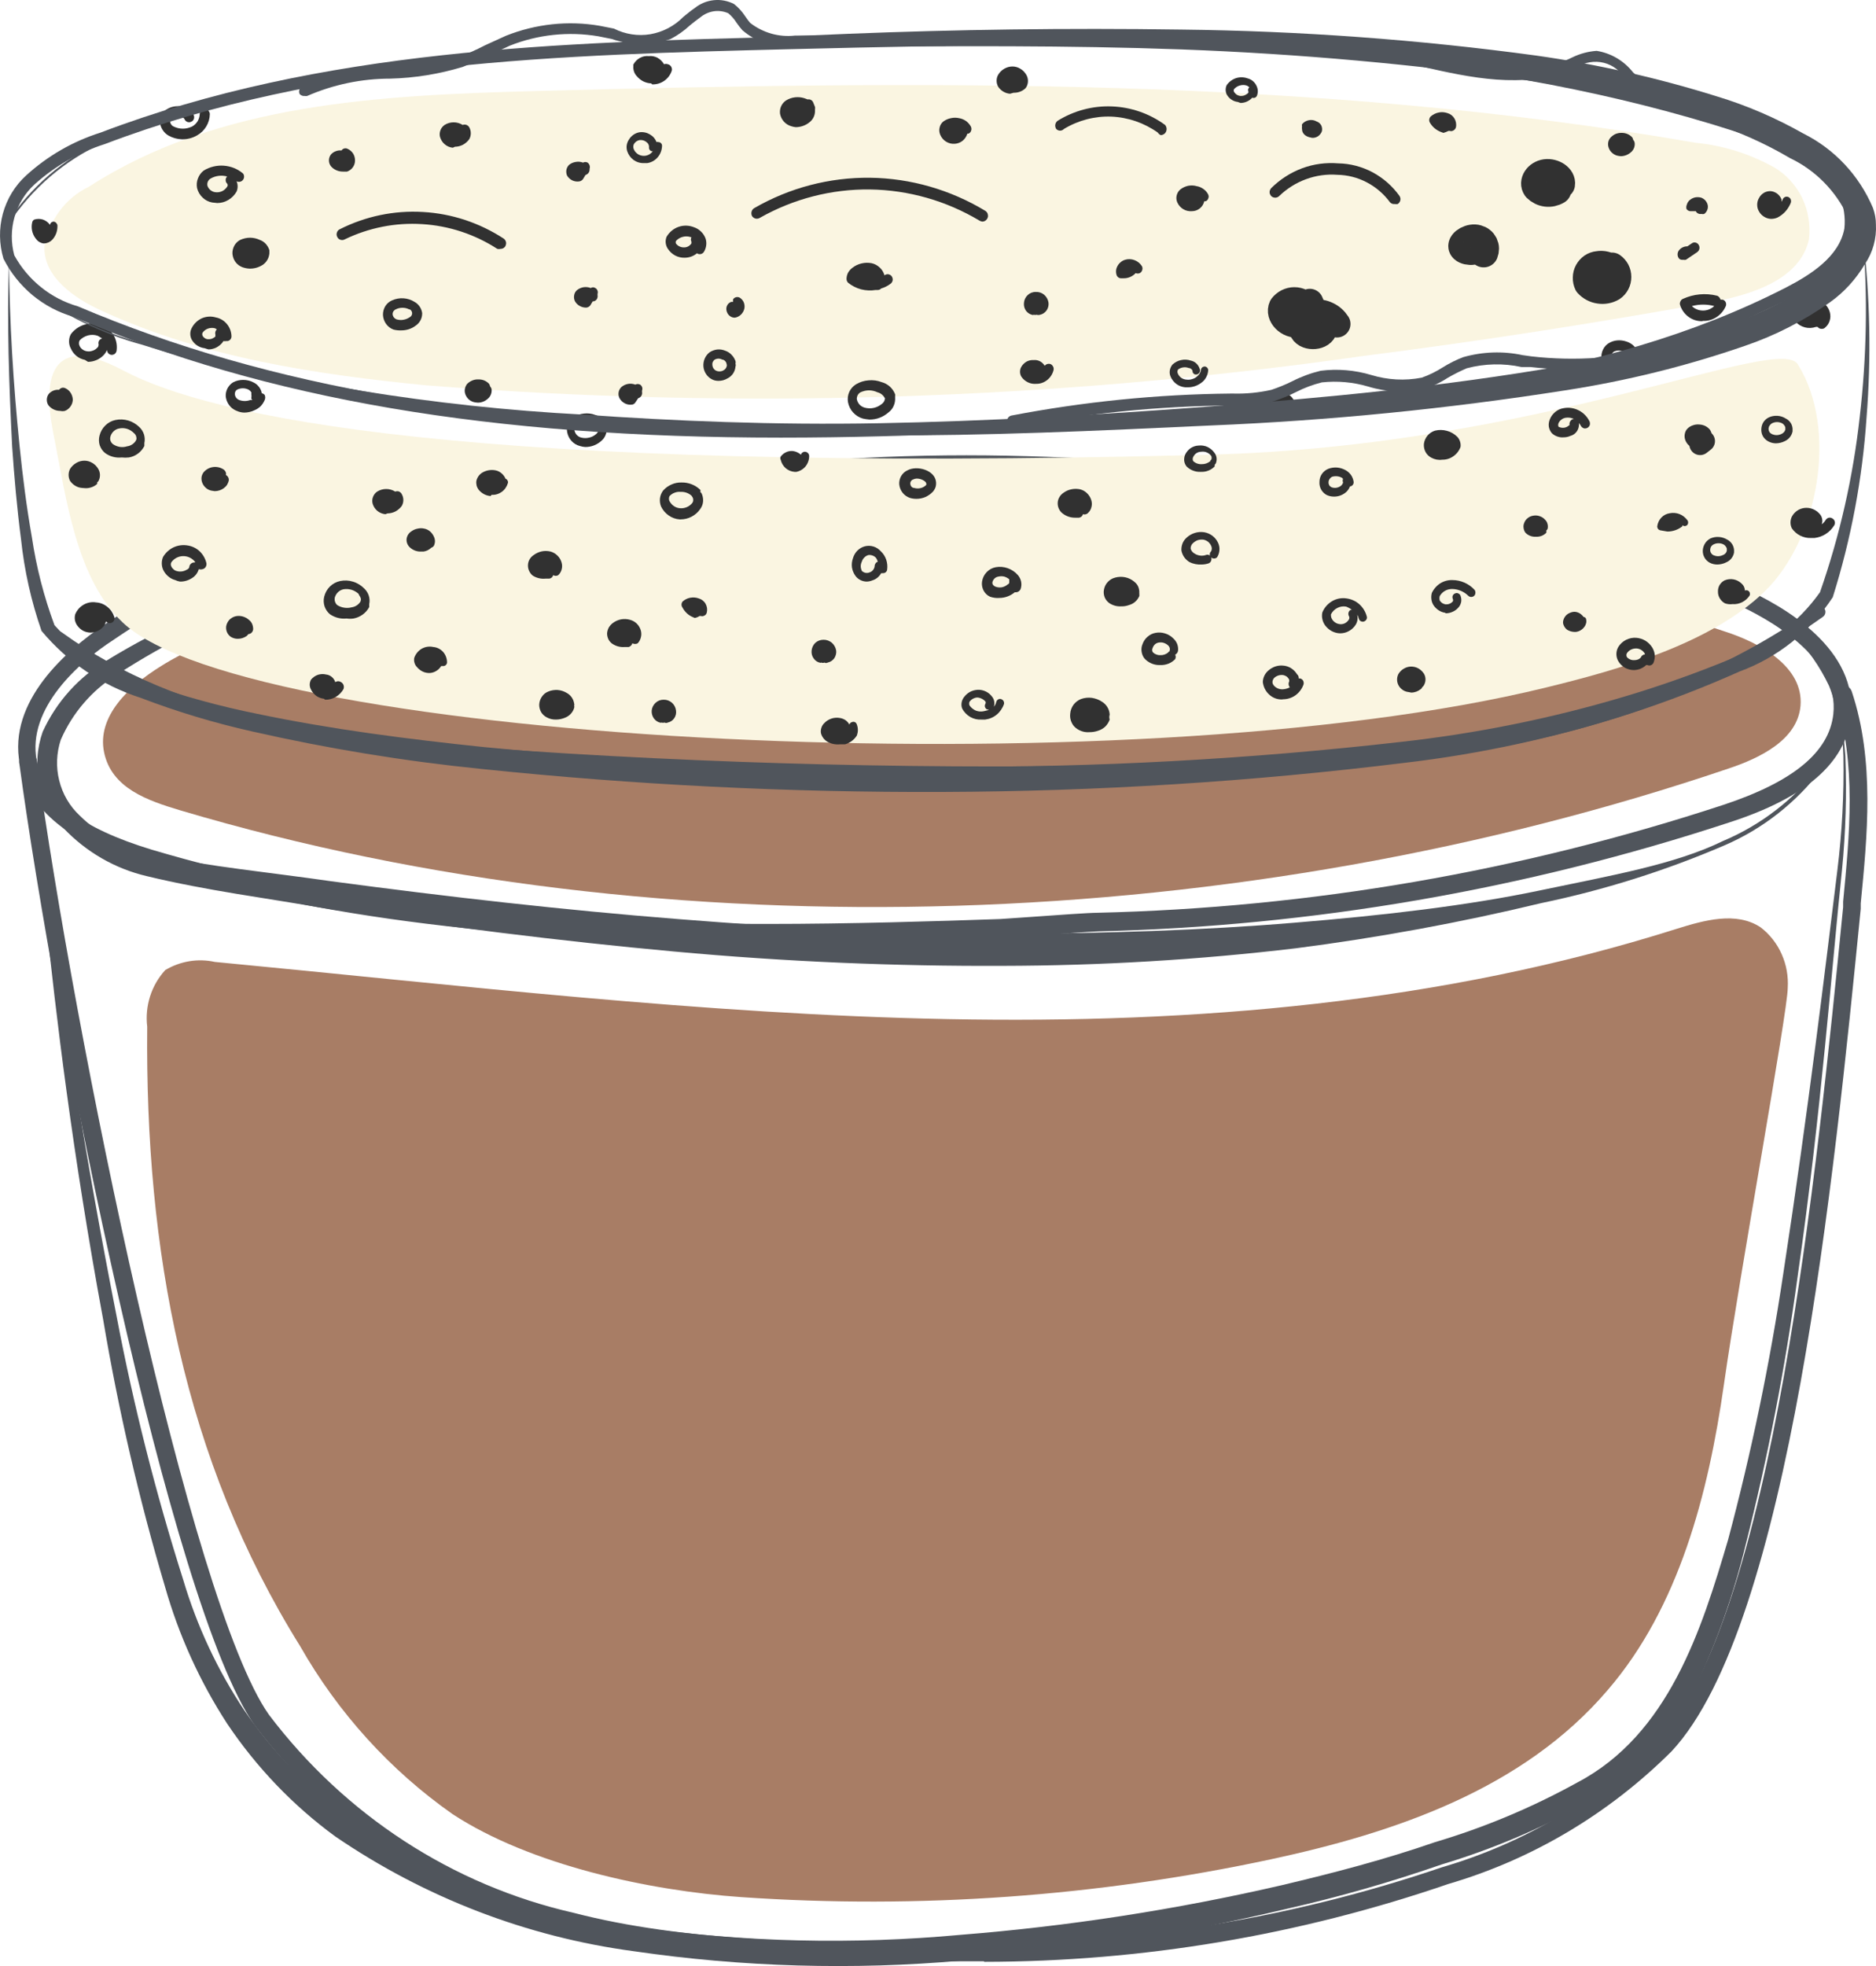 <svg width="21" height="22" viewBox="0 0 21 22" fill="none" xmlns="http://www.w3.org/2000/svg">
    <path d="M8.589 10.547C9.538 10.547 10.489 10.52 11.214 10.495L11.584 10.47C11.853 10.45 12.204 10.425 12.295 10.422C14.692 10.365 17.068 9.955 19.352 9.205C20.215 8.928 20.659 8.534 20.719 8.024C20.802 7.27 19.991 6.791 19.497 6.572C16.6 5.277 13.252 5.244 10.3 5.213H9.309C6.632 5.213 3.573 5.352 1.16 6.996C0.753 7.273 0.082 7.844 0.222 8.551C0.319 9.064 0.785 9.441 1.651 9.702C3.597 10.27 5.737 10.547 8.589 10.547ZM9.309 5.413H10.298C13.233 5.44 16.557 5.477 19.419 6.752C19.775 6.913 20.595 7.351 20.522 7.994C20.473 8.418 20.072 8.748 19.293 9.006C17.025 9.751 14.665 10.158 12.284 10.214C12.187 10.214 11.84 10.239 11.562 10.259L11.198 10.284C10.476 10.309 9.527 10.339 8.581 10.339C5.748 10.339 3.624 10.079 1.699 9.508C0.912 9.269 0.492 8.953 0.411 8.512C0.298 7.922 0.896 7.403 1.263 7.165C3.637 5.54 6.645 5.407 9.309 5.407V5.413Z" fill="#50555C"/>
    <path d="M11.017 21.953C12.783 21.951 14.537 21.657 16.212 21.082C17.152 20.807 18.011 20.296 18.713 19.596C20.034 18.177 20.532 13.162 20.829 10.17V10.109C20.902 9.363 20.988 8.515 20.729 7.739C20.721 7.713 20.703 7.692 20.68 7.68C20.657 7.669 20.63 7.667 20.605 7.675C20.581 7.683 20.56 7.702 20.549 7.726C20.537 7.749 20.535 7.777 20.543 7.803C20.786 8.54 20.702 9.363 20.632 10.09V10.151C20.338 13.12 19.842 18.091 18.57 19.463C17.887 20.137 17.054 20.628 16.144 20.894C14.43 21.477 12.634 21.765 10.829 21.745H10.419C9.12 21.745 7.648 21.723 6.419 21.404C5.066 21.096 3.86 20.311 3.009 19.186C2.128 17.933 0.826 11.567 0.413 8.521C0.413 8.506 0.409 8.492 0.403 8.48C0.397 8.467 0.388 8.455 0.378 8.446C0.367 8.437 0.355 8.43 0.341 8.426C0.328 8.423 0.314 8.421 0.3 8.423C0.286 8.425 0.273 8.43 0.261 8.438C0.25 8.445 0.239 8.455 0.232 8.467C0.224 8.479 0.218 8.492 0.216 8.506C0.213 8.52 0.213 8.534 0.217 8.548C0.618 11.501 1.909 17.974 2.85 19.305C3.73 20.469 4.977 21.28 6.376 21.598C7.629 21.922 9.112 21.936 10.419 21.947H11.015L11.017 21.953Z" fill="#50555C"/>
    <path d="M20.584 8.135C20.595 7.965 20.567 7.794 20.503 7.636C20.302 7.201 19.969 6.845 19.554 6.622C18.919 6.273 18.239 6.018 17.535 5.865C16.727 5.679 15.802 5.524 14.791 5.382C13.703 5.228 12.607 5.136 11.508 5.105C10.281 5.068 9.052 5.13 7.834 5.291C6.532 5.459 5.247 5.749 3.996 6.159C3.352 6.368 2.722 6.619 2.109 6.91C1.796 7.049 1.491 7.209 1.198 7.389C0.884 7.573 0.632 7.852 0.478 8.188C0.413 8.372 0.4 8.571 0.441 8.762C0.482 8.953 0.575 9.128 0.71 9.266C0.964 9.534 1.288 9.721 1.643 9.804C2.322 9.968 2.977 10.048 3.64 10.165C4.964 10.367 6.271 10.531 7.54 10.647C8.81 10.764 10.044 10.813 11.217 10.808C12.317 10.806 13.416 10.741 14.508 10.611C15.431 10.492 16.347 10.324 17.252 10.106C17.955 9.96 18.642 9.744 19.303 9.46C19.731 9.276 20.106 8.982 20.392 8.607C20.466 8.504 20.521 8.388 20.554 8.266C20.569 8.223 20.578 8.18 20.584 8.135ZM20.549 8.135C20.546 8.177 20.539 8.218 20.527 8.257C20.493 8.374 20.438 8.483 20.366 8.579C20.082 8.947 19.71 9.233 19.287 9.411C18.748 9.674 18.039 9.796 17.233 9.965C16.427 10.134 15.5 10.242 14.492 10.325C13.484 10.409 12.39 10.445 11.23 10.45C10.072 10.456 8.848 10.384 7.584 10.284C6.319 10.184 5.02 10.037 3.699 9.86C3.044 9.765 2.352 9.699 1.721 9.566C1.409 9.504 1.12 9.351 0.891 9.125C0.779 9.02 0.7 8.885 0.663 8.734C0.625 8.584 0.632 8.426 0.68 8.279C0.811 7.978 1.029 7.725 1.303 7.553C1.586 7.369 1.88 7.203 2.182 7.054C2.785 6.758 3.406 6.501 4.042 6.286C5.283 5.88 6.565 5.619 7.864 5.507C9.076 5.405 10.293 5.383 11.508 5.44C12.667 5.493 13.762 5.579 14.77 5.687C15.778 5.795 16.708 5.89 17.514 6.039C18.215 6.148 18.896 6.371 19.53 6.699C19.94 6.907 20.272 7.25 20.473 7.672C20.52 7.784 20.548 7.903 20.557 8.024C20.549 8.094 20.549 8.135 20.549 8.135Z" fill="#50555C"/>
    <path d="M20.619 8.005C20.619 8.005 20.619 8.163 20.635 8.46C20.643 8.886 20.62 9.312 20.568 9.735C20.433 10.827 20.247 12.394 19.961 14.259C19.811 15.261 19.605 16.254 19.344 17.231C19.047 18.238 18.678 19.41 17.657 19.946C17.15 20.226 16.616 20.45 16.063 20.614C15.503 20.808 14.934 20.957 14.346 21.096C13.162 21.369 11.961 21.555 10.751 21.651C9.546 21.762 8.332 21.734 7.133 21.565C5.978 21.415 4.872 20.996 3.899 20.339C3.448 20.011 3.055 19.606 2.737 19.142C2.436 18.692 2.205 18.197 2.05 17.675C1.744 16.711 1.495 15.729 1.306 14.733C0.942 12.884 0.707 11.326 0.556 10.234C0.405 9.142 0.33 8.518 0.33 8.518C0.33 8.518 0.397 9.144 0.51 10.242C0.624 11.34 0.81 12.904 1.155 14.767C1.325 15.777 1.556 16.775 1.847 17.755C2.002 18.3 2.237 18.817 2.543 19.288C2.872 19.778 3.281 20.205 3.753 20.55C4.756 21.235 5.899 21.674 7.093 21.834C8.311 22.012 9.546 22.047 10.772 21.939C11.995 21.839 13.208 21.645 14.403 21.36C14.99 21.227 15.569 21.061 16.139 20.863C16.708 20.692 17.257 20.459 17.778 20.167C18.294 19.874 18.712 19.426 18.977 18.884C19.217 18.377 19.405 17.845 19.538 17.298C19.79 16.305 19.985 15.298 20.123 14.282C20.392 12.408 20.503 10.835 20.619 9.738C20.661 9.313 20.673 8.886 20.657 8.46C20.63 8.163 20.619 8.005 20.619 8.005Z" fill="#50555C"/>
    <path d="M1.794 7.459C1.448 7.675 1.082 8.013 1.165 8.418C1.249 8.823 1.656 8.959 2.015 9.067C7.505 10.7 13.921 10.439 19.346 8.601C19.705 8.482 20.123 8.277 20.155 7.897C20.19 7.464 19.71 7.195 19.303 7.065C16.519 6.122 13.551 5.801 10.616 5.801C7.044 5.79 3.006 6.685 1.794 7.459Z" fill="#A87D65"/>
    <path d="M14.23 20.805C12.282 21.222 10.287 21.365 8.3 21.229C7.263 21.157 5.934 20.869 5.066 20.3C4.369 19.811 3.786 19.169 3.36 18.421C2.058 16.333 1.624 13.985 1.648 11.49C1.634 11.375 1.645 11.259 1.68 11.149C1.715 11.039 1.773 10.939 1.85 10.855C2.018 10.755 2.216 10.722 2.405 10.764C5.139 11.024 7.872 11.351 10.618 11.404C13.365 11.457 16.139 11.226 18.764 10.395C19.074 10.298 19.436 10.195 19.71 10.378C19.811 10.456 19.892 10.559 19.944 10.677C19.997 10.795 20.02 10.925 20.012 11.055C20.012 11.315 19.473 14.262 19.298 15.49C19.123 16.718 18.794 17.985 17.999 18.909C17.053 20.02 15.619 20.506 14.23 20.805Z" fill="#A87D65"/>
    <path d="M1.144 3.48C2.279 4.002 3.532 4.19 4.772 4.312C8.273 4.588 11.793 4.478 15.271 3.982C16.574 3.816 17.869 3.615 19.158 3.381C19.611 3.297 20.152 3.128 20.25 2.676C20.268 2.519 20.242 2.359 20.174 2.216C20.105 2.074 19.997 1.955 19.864 1.875C19.591 1.723 19.292 1.628 18.983 1.598C14.702 0.855 10.327 0.902 5.985 1.019C4.263 1.066 2.446 1.152 0.996 2.089C0.866 2.151 0.753 2.245 0.667 2.361C0.58 2.478 0.522 2.615 0.497 2.76C0.486 3.098 0.831 3.339 1.144 3.48Z" fill="#FAF5E1"/>
    <path d="M1.386 4.149C2.343 4.653 5.139 5.307 13.538 5.088C17.29 4.989 19.961 3.702 20.131 4.088C20.573 4.803 20.36 6.028 19.756 6.616C19.152 7.204 18.107 7.498 17.303 7.694C12.608 8.845 2.799 8.313 1.376 6.968C0.853 6.475 0.742 5.582 0.599 4.858C0.532 4.528 0.392 3.616 1.386 4.149Z" fill="#FAF5E1"/>
    <path d="M15.613 2.283C15.624 2.285 15.635 2.285 15.646 2.283C15.653 2.278 15.659 2.273 15.664 2.266C15.669 2.259 15.673 2.251 15.675 2.243C15.677 2.235 15.677 2.226 15.676 2.218C15.674 2.209 15.671 2.201 15.667 2.194C15.588 2.083 15.484 1.992 15.365 1.928C15.246 1.865 15.114 1.83 14.98 1.828C14.843 1.817 14.705 1.835 14.576 1.883C14.447 1.931 14.329 2.007 14.23 2.105C14.225 2.111 14.22 2.118 14.217 2.126C14.213 2.133 14.212 2.141 14.212 2.15C14.212 2.158 14.213 2.166 14.217 2.174C14.22 2.181 14.225 2.188 14.23 2.194C14.242 2.206 14.258 2.212 14.275 2.212C14.291 2.212 14.307 2.206 14.319 2.194C14.406 2.11 14.508 2.046 14.62 2.005C14.732 1.964 14.851 1.947 14.969 1.956C15.084 1.958 15.196 1.986 15.299 2.04C15.401 2.093 15.49 2.169 15.559 2.263C15.566 2.271 15.575 2.276 15.584 2.28C15.593 2.283 15.603 2.284 15.613 2.283Z" fill="#313131"/>
    <path d="M10.999 2.48C11.009 2.479 11.019 2.476 11.028 2.471C11.037 2.465 11.044 2.458 11.05 2.449C11.054 2.442 11.057 2.434 11.059 2.426C11.06 2.417 11.06 2.409 11.058 2.401C11.057 2.392 11.053 2.385 11.049 2.378C11.044 2.371 11.038 2.365 11.031 2.36C10.639 2.123 10.194 1.995 9.74 1.989C9.285 1.984 8.837 2.101 8.441 2.33C8.427 2.339 8.417 2.353 8.413 2.37C8.409 2.386 8.411 2.404 8.419 2.419C8.428 2.432 8.442 2.442 8.458 2.446C8.474 2.449 8.491 2.447 8.505 2.438C8.883 2.224 9.308 2.115 9.738 2.12C10.169 2.126 10.591 2.246 10.963 2.468C10.974 2.475 10.986 2.479 10.999 2.48Z" fill="#313131"/>
    <path d="M5.602 2.785C5.612 2.785 5.622 2.783 5.631 2.779C5.64 2.774 5.648 2.768 5.654 2.76C5.663 2.746 5.667 2.729 5.665 2.712C5.662 2.696 5.653 2.681 5.64 2.671C5.368 2.493 5.056 2.39 4.734 2.372C4.412 2.353 4.091 2.42 3.802 2.566C3.787 2.573 3.776 2.587 3.771 2.603C3.766 2.619 3.767 2.636 3.775 2.651C3.782 2.667 3.795 2.678 3.811 2.683C3.827 2.688 3.844 2.687 3.858 2.679C4.129 2.548 4.427 2.489 4.726 2.508C5.024 2.526 5.314 2.621 5.567 2.785C5.579 2.788 5.591 2.788 5.602 2.785Z" fill="#313131"/>
    <path d="M12.993 1.512C13.002 1.512 13.011 1.51 13.02 1.506C13.028 1.502 13.036 1.497 13.042 1.49C13.053 1.477 13.059 1.461 13.059 1.444C13.059 1.427 13.053 1.411 13.042 1.398C12.868 1.271 12.661 1.199 12.448 1.191C12.234 1.182 12.023 1.238 11.84 1.351C11.826 1.361 11.816 1.376 11.813 1.394C11.81 1.411 11.814 1.428 11.823 1.443C11.829 1.449 11.836 1.454 11.843 1.457C11.851 1.46 11.858 1.462 11.867 1.462C11.875 1.462 11.883 1.46 11.89 1.457C11.898 1.454 11.904 1.449 11.91 1.443C12.07 1.346 12.255 1.298 12.441 1.305C12.628 1.313 12.808 1.375 12.961 1.484C12.969 1.497 12.98 1.506 12.993 1.512Z" fill="#313131"/>
    <path d="M18.045 2.981C18.064 2.994 18.079 3.012 18.09 3.032C18.101 3.053 18.106 3.076 18.106 3.099C18.106 3.123 18.101 3.145 18.09 3.166C18.079 3.187 18.064 3.204 18.045 3.217C18.002 3.242 17.952 3.251 17.903 3.243C17.854 3.236 17.809 3.212 17.775 3.175C17.765 3.154 17.76 3.131 17.761 3.107C17.761 3.084 17.767 3.06 17.778 3.04C17.79 3.019 17.805 3.001 17.824 2.988C17.843 2.975 17.866 2.967 17.888 2.965C17.993 2.945 18.109 3.026 18.099 3.112" stroke="#313131" stroke-width="0.31" stroke-linecap="round" stroke-linejoin="round"/>
    <path d="M14.818 3.68C14.802 3.769 14.632 3.783 14.586 3.702C14.54 3.622 14.613 3.516 14.716 3.503C14.764 3.498 14.813 3.506 14.857 3.528C14.902 3.549 14.939 3.583 14.966 3.625" stroke="#313131" stroke-width="0.303" stroke-linecap="round" stroke-linejoin="round"/>
    <path d="M14.662 3.383C14.674 3.407 14.681 3.433 14.681 3.46C14.682 3.487 14.676 3.513 14.664 3.537C14.652 3.561 14.634 3.581 14.613 3.597C14.591 3.612 14.566 3.622 14.54 3.625C14.425 3.644 14.309 3.528 14.354 3.433C14.37 3.412 14.391 3.395 14.414 3.383C14.438 3.371 14.463 3.365 14.489 3.365C14.515 3.365 14.541 3.371 14.564 3.383C14.588 3.395 14.608 3.412 14.624 3.433" stroke="#313131" stroke-width="0.303" stroke-linecap="round" stroke-linejoin="round"/>
    <path d="M16.543 2.762C16.524 2.821 16.39 2.809 16.376 2.762C16.363 2.715 16.465 2.657 16.535 2.679C16.55 2.683 16.565 2.69 16.577 2.7C16.589 2.709 16.599 2.722 16.606 2.736C16.613 2.751 16.617 2.766 16.617 2.782C16.617 2.798 16.614 2.814 16.608 2.829" stroke="#313131" stroke-width="0.326" stroke-linecap="round" stroke-linejoin="round"/>
    <path d="M17.427 2.125C17.392 2.146 17.351 2.155 17.311 2.15C17.27 2.145 17.233 2.126 17.204 2.097C17.163 2.039 17.217 1.956 17.303 1.944C17.39 1.933 17.479 1.994 17.468 2.061" stroke="#313131" stroke-width="0.326" stroke-linecap="round" stroke-linejoin="round"/>
    <path d="M19.077 4.936L19.031 4.972" stroke="#313131" stroke-width="0.241" stroke-linecap="round" stroke-linejoin="round"/>
    <path d="M19.045 5.016C19.07 5.012 19.093 5.001 19.112 4.984C19.132 4.968 19.146 4.946 19.155 4.922C19.162 4.903 19.164 4.882 19.161 4.862C19.158 4.841 19.151 4.822 19.139 4.806C19.124 4.789 19.106 4.775 19.085 4.765C19.065 4.756 19.043 4.751 19.02 4.75C18.997 4.748 18.973 4.751 18.951 4.759C18.929 4.766 18.908 4.778 18.891 4.795C18.876 4.809 18.866 4.828 18.861 4.849C18.856 4.869 18.856 4.891 18.861 4.911C18.867 4.935 18.88 4.958 18.897 4.976C18.914 4.993 18.935 5.007 18.958 5.014C18.965 5.017 18.972 5.019 18.98 5.019C18.987 5.019 18.995 5.017 19.002 5.014C19.008 5.018 19.015 5.02 19.023 5.02C19.03 5.021 19.038 5.02 19.045 5.016Z" fill="#313131"/>
    <path d="M20.392 3.68C20.399 3.68 20.406 3.679 20.413 3.677C20.419 3.675 20.425 3.671 20.43 3.666C20.454 3.646 20.472 3.62 20.481 3.59C20.491 3.56 20.492 3.528 20.484 3.497C20.475 3.461 20.456 3.429 20.429 3.404C20.402 3.378 20.369 3.362 20.333 3.356C20.289 3.346 20.244 3.349 20.201 3.366C20.159 3.382 20.123 3.41 20.096 3.447C20.081 3.469 20.073 3.495 20.073 3.522C20.073 3.549 20.081 3.575 20.096 3.597C20.125 3.629 20.162 3.652 20.203 3.663C20.244 3.674 20.288 3.672 20.328 3.658H20.346C20.352 3.665 20.359 3.671 20.367 3.675C20.375 3.679 20.384 3.68 20.392 3.68Z" fill="#313131"/>
    <path d="M19.821 2.449C19.847 2.45 19.873 2.445 19.896 2.435C19.964 2.401 20.016 2.343 20.045 2.272C20.047 2.266 20.049 2.259 20.049 2.253C20.049 2.246 20.048 2.239 20.046 2.233C20.044 2.227 20.04 2.221 20.036 2.217C20.032 2.212 20.026 2.208 20.02 2.205C20.015 2.202 20.008 2.201 20.002 2.201C19.995 2.2 19.989 2.201 19.983 2.204C19.977 2.206 19.972 2.21 19.967 2.214C19.962 2.219 19.958 2.224 19.956 2.23C19.952 2.24 19.948 2.249 19.942 2.258V2.23C19.932 2.205 19.915 2.183 19.894 2.167C19.872 2.151 19.847 2.141 19.821 2.139C19.795 2.138 19.769 2.144 19.746 2.157C19.723 2.171 19.704 2.19 19.692 2.213C19.677 2.237 19.67 2.264 19.67 2.291C19.67 2.319 19.677 2.345 19.692 2.369C19.705 2.392 19.724 2.411 19.747 2.425C19.769 2.439 19.795 2.448 19.821 2.449Z" fill="#313131"/>
    <path d="M19.225 6.317C19.26 6.316 19.294 6.308 19.325 6.292C19.347 6.282 19.366 6.268 19.381 6.249C19.396 6.23 19.407 6.207 19.411 6.183V6.167C19.411 6.167 19.411 6.167 19.411 6.153C19.409 6.129 19.401 6.106 19.388 6.086C19.374 6.066 19.357 6.05 19.336 6.039C19.308 6.022 19.276 6.011 19.243 6.009C19.21 6.006 19.177 6.012 19.147 6.025C19.122 6.038 19.101 6.057 19.086 6.081C19.071 6.105 19.062 6.133 19.061 6.161C19.06 6.189 19.067 6.217 19.081 6.241C19.095 6.265 19.115 6.284 19.139 6.297C19.166 6.311 19.195 6.317 19.225 6.317ZM19.33 6.164C19.327 6.175 19.322 6.185 19.314 6.193C19.307 6.201 19.298 6.207 19.287 6.211C19.27 6.219 19.251 6.224 19.232 6.224C19.213 6.224 19.194 6.219 19.177 6.211C19.166 6.205 19.158 6.196 19.152 6.186C19.146 6.175 19.143 6.162 19.144 6.15C19.145 6.138 19.148 6.126 19.155 6.115C19.162 6.105 19.171 6.097 19.182 6.092C19.199 6.083 19.218 6.079 19.237 6.079C19.257 6.079 19.276 6.083 19.293 6.092C19.302 6.097 19.31 6.103 19.316 6.112C19.323 6.12 19.328 6.129 19.33 6.139V6.164Z" fill="#313131"/>
    <path d="M19.88 4.961C19.915 4.96 19.949 4.952 19.98 4.936C20.002 4.926 20.021 4.911 20.036 4.892C20.051 4.874 20.061 4.851 20.066 4.828V4.795C20.064 4.771 20.056 4.748 20.043 4.729C20.029 4.71 20.012 4.694 19.991 4.684C19.963 4.666 19.931 4.655 19.898 4.653C19.865 4.651 19.832 4.656 19.802 4.67C19.777 4.681 19.756 4.7 19.74 4.723C19.725 4.747 19.717 4.775 19.716 4.803C19.715 4.831 19.721 4.859 19.735 4.883C19.749 4.907 19.77 4.926 19.794 4.939C19.82 4.953 19.85 4.961 19.88 4.961ZM19.985 4.808C19.982 4.819 19.976 4.828 19.969 4.837C19.961 4.845 19.952 4.851 19.942 4.856C19.925 4.864 19.906 4.869 19.887 4.869C19.868 4.869 19.849 4.864 19.832 4.856C19.821 4.85 19.812 4.842 19.806 4.832C19.8 4.821 19.797 4.809 19.797 4.797C19.798 4.784 19.802 4.772 19.809 4.762C19.817 4.751 19.826 4.742 19.837 4.736C19.854 4.728 19.873 4.723 19.892 4.723C19.912 4.723 19.93 4.728 19.948 4.736C19.957 4.741 19.965 4.748 19.971 4.756C19.978 4.764 19.983 4.773 19.985 4.783V4.808Z" fill="#313131"/>
    <path d="M17.5 4.894C17.527 4.894 17.554 4.889 17.578 4.878C17.605 4.871 17.629 4.856 17.647 4.833C17.664 4.811 17.674 4.784 17.675 4.756C17.677 4.748 17.677 4.739 17.675 4.731C17.674 4.723 17.67 4.715 17.665 4.709C17.66 4.702 17.653 4.697 17.646 4.693C17.639 4.69 17.631 4.688 17.623 4.688C17.615 4.688 17.607 4.69 17.599 4.693C17.592 4.697 17.586 4.702 17.581 4.709C17.576 4.715 17.572 4.723 17.57 4.731C17.568 4.739 17.568 4.748 17.57 4.756C17.57 4.756 17.57 4.756 17.543 4.775C17.528 4.783 17.512 4.787 17.495 4.787C17.478 4.787 17.461 4.783 17.446 4.775C17.444 4.769 17.442 4.762 17.442 4.756C17.442 4.749 17.444 4.742 17.446 4.736C17.453 4.72 17.464 4.706 17.478 4.696C17.491 4.685 17.507 4.678 17.524 4.675C17.558 4.669 17.592 4.675 17.623 4.69C17.653 4.705 17.678 4.73 17.694 4.761C17.697 4.768 17.701 4.774 17.707 4.779C17.712 4.784 17.718 4.788 17.725 4.791C17.732 4.794 17.739 4.795 17.746 4.794C17.753 4.794 17.76 4.792 17.767 4.789C17.78 4.783 17.79 4.772 17.795 4.759C17.8 4.745 17.799 4.73 17.794 4.717C17.768 4.663 17.726 4.62 17.674 4.593C17.622 4.566 17.563 4.557 17.506 4.567C17.47 4.572 17.436 4.587 17.408 4.611C17.38 4.634 17.358 4.665 17.346 4.7C17.337 4.725 17.334 4.751 17.338 4.777C17.343 4.803 17.354 4.827 17.371 4.847C17.388 4.864 17.409 4.876 17.431 4.884C17.453 4.892 17.477 4.896 17.5 4.894Z" fill="#313131"/>
    <path d="M18.117 4.171C18.152 4.172 18.186 4.164 18.217 4.149C18.243 4.14 18.266 4.125 18.286 4.105C18.305 4.086 18.319 4.061 18.328 4.035C18.332 4.027 18.334 4.018 18.334 4.009C18.334 3.999 18.332 3.99 18.328 3.982C18.333 3.974 18.336 3.964 18.336 3.954C18.336 3.945 18.333 3.935 18.328 3.927C18.315 3.901 18.298 3.878 18.277 3.86C18.255 3.842 18.23 3.829 18.204 3.821C18.171 3.81 18.137 3.806 18.103 3.809C18.069 3.812 18.036 3.823 18.007 3.841C17.981 3.857 17.96 3.88 17.946 3.908C17.932 3.935 17.925 3.966 17.926 3.997C17.928 4.028 17.937 4.059 17.954 4.085C17.97 4.111 17.993 4.132 18.02 4.146C18.05 4.162 18.084 4.17 18.117 4.171ZM18.233 3.985V4.004C18.223 4.025 18.206 4.041 18.185 4.049C18.167 4.057 18.149 4.061 18.13 4.061C18.11 4.061 18.091 4.057 18.074 4.049C18.063 4.044 18.054 4.036 18.047 4.025C18.04 4.015 18.037 4.003 18.037 3.991C18.036 3.979 18.039 3.968 18.044 3.959C18.049 3.949 18.057 3.941 18.066 3.935C18.083 3.927 18.101 3.922 18.12 3.922C18.139 3.922 18.157 3.927 18.174 3.935C18.186 3.937 18.197 3.942 18.207 3.949C18.217 3.956 18.225 3.966 18.231 3.977C18.23 3.983 18.232 3.989 18.236 3.993L18.233 3.985Z" fill="#313131"/>
    <path d="M17.198 6.006C17.219 6.007 17.239 6.003 17.258 5.996C17.277 5.988 17.294 5.977 17.309 5.962C17.311 5.954 17.311 5.945 17.309 5.937C17.316 5.931 17.322 5.924 17.325 5.915C17.328 5.897 17.328 5.88 17.323 5.863C17.319 5.846 17.31 5.83 17.298 5.818C17.282 5.799 17.261 5.785 17.238 5.777C17.215 5.768 17.19 5.766 17.166 5.77C17.143 5.773 17.12 5.782 17.102 5.797C17.083 5.811 17.069 5.831 17.061 5.854C17.054 5.871 17.052 5.89 17.055 5.908C17.057 5.926 17.064 5.944 17.074 5.959C17.089 5.975 17.106 5.987 17.126 5.995C17.145 6.003 17.166 6.007 17.188 6.006H17.198Z" fill="#313131"/>
    <path d="M16.185 6.863C16.212 6.863 16.24 6.856 16.265 6.844C16.29 6.833 16.312 6.815 16.33 6.793C16.344 6.776 16.353 6.755 16.357 6.732C16.36 6.71 16.357 6.687 16.349 6.666C16.347 6.66 16.343 6.655 16.339 6.65C16.334 6.646 16.329 6.642 16.323 6.64C16.317 6.637 16.311 6.636 16.305 6.636C16.299 6.637 16.293 6.638 16.287 6.641C16.281 6.643 16.276 6.646 16.272 6.651C16.267 6.655 16.264 6.66 16.262 6.666C16.259 6.672 16.258 6.678 16.259 6.684C16.259 6.69 16.26 6.696 16.263 6.702C16.265 6.706 16.266 6.711 16.266 6.716C16.266 6.721 16.265 6.725 16.263 6.73C16.253 6.741 16.24 6.751 16.226 6.756C16.212 6.762 16.197 6.764 16.182 6.763C16.169 6.761 16.157 6.756 16.145 6.749C16.134 6.742 16.125 6.732 16.117 6.721C16.112 6.704 16.112 6.686 16.117 6.669C16.132 6.644 16.153 6.623 16.178 6.61C16.203 6.596 16.232 6.59 16.26 6.591C16.325 6.593 16.388 6.62 16.435 6.666C16.444 6.675 16.456 6.68 16.469 6.68C16.482 6.68 16.494 6.675 16.503 6.666C16.512 6.657 16.516 6.644 16.516 6.631C16.516 6.618 16.512 6.606 16.503 6.597C16.471 6.563 16.433 6.537 16.392 6.519C16.35 6.501 16.305 6.491 16.26 6.491C16.212 6.489 16.164 6.502 16.123 6.527C16.082 6.553 16.049 6.591 16.028 6.635C16.022 6.657 16.02 6.681 16.023 6.704C16.025 6.727 16.033 6.749 16.044 6.768C16.059 6.792 16.079 6.812 16.101 6.827C16.124 6.843 16.15 6.853 16.177 6.857L16.185 6.863Z" fill="#313131"/>
    <path d="M18.665 5.948C18.725 5.948 18.784 5.928 18.832 5.89V5.876C18.835 5.879 18.839 5.882 18.844 5.884C18.849 5.886 18.854 5.887 18.859 5.887C18.864 5.887 18.869 5.886 18.873 5.884C18.878 5.882 18.882 5.879 18.886 5.876C18.893 5.868 18.897 5.858 18.897 5.847C18.897 5.836 18.893 5.825 18.886 5.818C18.863 5.788 18.833 5.765 18.799 5.752C18.765 5.739 18.727 5.736 18.692 5.743C18.656 5.748 18.622 5.765 18.597 5.792C18.572 5.818 18.556 5.853 18.551 5.89C18.551 5.9 18.554 5.91 18.56 5.918C18.566 5.926 18.574 5.931 18.584 5.934L18.665 5.948Z" fill="#313131"/>
    <path d="M14.244 4.675H14.287C14.312 4.673 14.336 4.665 14.357 4.651C14.378 4.638 14.395 4.619 14.408 4.598C14.421 4.609 14.437 4.617 14.454 4.62C14.469 4.618 14.483 4.611 14.493 4.6C14.503 4.589 14.508 4.574 14.508 4.559C14.504 4.51 14.482 4.464 14.446 4.431C14.395 4.386 14.33 4.363 14.263 4.365C14.225 4.365 14.188 4.376 14.156 4.396C14.124 4.416 14.098 4.445 14.079 4.478C14.068 4.499 14.061 4.522 14.061 4.546C14.061 4.57 14.068 4.594 14.079 4.614C14.1 4.637 14.126 4.655 14.155 4.665C14.183 4.676 14.214 4.679 14.244 4.675Z" fill="#313131"/>
    <path d="M13.295 4.334C13.354 4.335 13.411 4.314 13.457 4.276C13.476 4.261 13.492 4.241 13.503 4.219C13.515 4.197 13.522 4.173 13.524 4.149C13.525 4.143 13.525 4.137 13.523 4.132C13.522 4.126 13.519 4.121 13.515 4.117C13.512 4.112 13.508 4.108 13.502 4.106C13.498 4.103 13.492 4.102 13.487 4.101C13.481 4.101 13.476 4.102 13.471 4.104C13.466 4.105 13.461 4.108 13.457 4.112C13.453 4.115 13.45 4.12 13.447 4.125C13.445 4.129 13.444 4.135 13.443 4.14C13.442 4.154 13.437 4.167 13.43 4.179C13.423 4.191 13.414 4.201 13.403 4.21C13.387 4.225 13.367 4.236 13.346 4.242C13.325 4.249 13.303 4.251 13.282 4.248C13.262 4.247 13.243 4.241 13.226 4.23C13.209 4.219 13.196 4.203 13.187 4.185C13.183 4.177 13.18 4.168 13.18 4.16C13.18 4.151 13.183 4.142 13.187 4.135C13.204 4.122 13.224 4.114 13.245 4.111C13.265 4.108 13.286 4.11 13.306 4.118C13.33 4.118 13.349 4.14 13.349 4.151C13.349 4.157 13.35 4.163 13.352 4.168C13.355 4.174 13.358 4.178 13.363 4.182C13.367 4.186 13.372 4.189 13.378 4.19C13.383 4.191 13.389 4.191 13.395 4.19C13.401 4.189 13.406 4.188 13.411 4.185C13.416 4.182 13.42 4.178 13.424 4.173C13.428 4.169 13.43 4.163 13.431 4.158C13.433 4.152 13.433 4.146 13.433 4.14C13.427 4.114 13.415 4.091 13.397 4.072C13.379 4.053 13.355 4.04 13.33 4.035C13.295 4.023 13.258 4.021 13.222 4.029C13.186 4.036 13.153 4.054 13.125 4.079C13.11 4.097 13.099 4.12 13.095 4.144C13.091 4.168 13.094 4.193 13.104 4.215C13.118 4.248 13.141 4.277 13.17 4.298C13.199 4.319 13.233 4.331 13.268 4.334H13.295Z" fill="#313131"/>
    <path d="M13.443 5.28C13.472 5.281 13.5 5.277 13.527 5.266C13.553 5.256 13.577 5.24 13.597 5.219C13.598 5.212 13.598 5.206 13.597 5.199C13.6 5.198 13.603 5.195 13.605 5.192C13.608 5.19 13.609 5.186 13.611 5.183C13.618 5.164 13.621 5.143 13.618 5.122C13.615 5.102 13.607 5.082 13.594 5.066C13.574 5.038 13.547 5.016 13.516 5.001C13.485 4.987 13.45 4.982 13.416 4.986C13.384 4.987 13.353 4.998 13.326 5.016C13.3 5.035 13.278 5.061 13.265 5.091C13.257 5.112 13.254 5.135 13.256 5.157C13.259 5.18 13.268 5.201 13.282 5.219C13.302 5.239 13.326 5.255 13.352 5.265C13.379 5.276 13.407 5.281 13.435 5.28H13.443ZM13.549 5.16C13.521 5.183 13.487 5.195 13.451 5.194C13.417 5.196 13.383 5.184 13.357 5.16C13.353 5.153 13.351 5.145 13.351 5.137C13.351 5.129 13.353 5.12 13.357 5.113C13.365 5.096 13.378 5.081 13.393 5.071C13.409 5.061 13.427 5.055 13.446 5.055C13.467 5.052 13.489 5.054 13.509 5.063C13.529 5.071 13.546 5.085 13.559 5.102C13.562 5.109 13.563 5.116 13.563 5.123C13.563 5.13 13.562 5.137 13.559 5.144L13.549 5.152V5.16Z" fill="#313131"/>
    <path d="M15.001 7.087C15.035 7.087 15.069 7.079 15.099 7.062C15.129 7.046 15.155 7.022 15.174 6.993C15.185 6.976 15.192 6.958 15.195 6.938C15.198 6.919 15.197 6.899 15.193 6.879C15.2 6.891 15.206 6.904 15.209 6.918C15.21 6.924 15.213 6.93 15.216 6.935C15.219 6.941 15.224 6.945 15.229 6.949C15.234 6.952 15.24 6.955 15.246 6.956C15.252 6.957 15.258 6.957 15.264 6.956C15.27 6.954 15.276 6.952 15.281 6.948C15.286 6.945 15.29 6.94 15.294 6.935C15.297 6.93 15.3 6.924 15.301 6.918C15.302 6.911 15.302 6.905 15.3 6.899C15.286 6.845 15.257 6.798 15.216 6.761C15.175 6.725 15.125 6.703 15.071 6.696C15.016 6.688 14.959 6.699 14.91 6.728C14.862 6.757 14.823 6.801 14.802 6.854C14.797 6.879 14.797 6.905 14.803 6.93C14.808 6.955 14.819 6.978 14.834 6.999C14.854 7.025 14.878 7.046 14.907 7.062C14.935 7.077 14.967 7.086 14.999 7.087H15.001ZM15.142 6.824H15.12C15.108 6.83 15.1 6.84 15.096 6.853C15.092 6.865 15.093 6.879 15.098 6.89C15.102 6.897 15.105 6.905 15.105 6.913C15.105 6.92 15.102 6.928 15.098 6.935C15.088 6.95 15.075 6.963 15.059 6.972C15.043 6.981 15.025 6.985 15.007 6.985C14.989 6.984 14.971 6.98 14.955 6.971C14.939 6.962 14.925 6.95 14.915 6.935C14.902 6.917 14.897 6.896 14.899 6.874C14.915 6.843 14.94 6.818 14.97 6.803C15.001 6.787 15.035 6.782 15.069 6.788C15.092 6.797 15.114 6.809 15.133 6.824H15.142Z" fill="#313131"/>
    <path d="M18.29 7.498C18.341 7.497 18.39 7.478 18.427 7.442H18.441C18.447 7.445 18.454 7.447 18.462 7.447C18.469 7.447 18.476 7.446 18.482 7.443C18.489 7.44 18.495 7.436 18.5 7.43C18.505 7.425 18.509 7.419 18.511 7.412C18.521 7.385 18.526 7.355 18.523 7.326C18.52 7.297 18.51 7.27 18.495 7.245C18.475 7.214 18.449 7.188 18.418 7.169C18.387 7.151 18.353 7.14 18.317 7.137C18.277 7.134 18.238 7.142 18.202 7.16C18.166 7.178 18.136 7.206 18.115 7.24C18.101 7.264 18.094 7.291 18.094 7.319C18.094 7.347 18.101 7.374 18.115 7.398C18.133 7.429 18.159 7.454 18.189 7.472C18.22 7.489 18.255 7.498 18.29 7.498ZM18.414 7.323C18.404 7.323 18.394 7.327 18.386 7.333C18.378 7.338 18.372 7.347 18.368 7.356C18.359 7.367 18.348 7.375 18.335 7.38C18.322 7.385 18.309 7.387 18.295 7.387C18.28 7.388 18.264 7.386 18.25 7.38C18.235 7.374 18.222 7.365 18.212 7.353C18.208 7.347 18.206 7.339 18.206 7.331C18.206 7.323 18.208 7.316 18.212 7.309C18.224 7.292 18.239 7.278 18.258 7.269C18.276 7.26 18.296 7.256 18.317 7.256C18.336 7.257 18.354 7.262 18.371 7.272C18.387 7.282 18.401 7.295 18.411 7.312L18.414 7.323Z" fill="#313131"/>
    <path d="M19.395 6.76C19.432 6.763 19.468 6.755 19.501 6.739C19.535 6.722 19.563 6.697 19.584 6.666C19.587 6.661 19.588 6.655 19.589 6.65C19.589 6.644 19.588 6.638 19.587 6.632C19.585 6.627 19.582 6.622 19.578 6.618C19.575 6.613 19.57 6.61 19.565 6.608C19.554 6.604 19.543 6.604 19.532 6.608C19.532 6.592 19.528 6.577 19.521 6.563C19.514 6.549 19.504 6.537 19.492 6.527C19.467 6.504 19.437 6.489 19.404 6.483C19.371 6.477 19.337 6.481 19.306 6.494C19.283 6.505 19.264 6.523 19.25 6.545C19.237 6.567 19.23 6.593 19.231 6.619C19.23 6.647 19.238 6.674 19.252 6.697C19.267 6.721 19.287 6.74 19.311 6.752C19.338 6.761 19.367 6.764 19.395 6.76Z" fill="#313131"/>
    <path d="M12.575 3.114C12.601 3.115 12.626 3.11 12.65 3.1C12.674 3.09 12.695 3.075 12.713 3.056C12.72 3.06 12.728 3.061 12.736 3.061C12.744 3.061 12.752 3.06 12.759 3.056C12.772 3.049 12.782 3.037 12.786 3.022C12.791 3.008 12.79 2.992 12.783 2.979C12.763 2.947 12.734 2.924 12.7 2.911C12.666 2.898 12.629 2.896 12.594 2.907C12.574 2.913 12.556 2.923 12.54 2.938C12.524 2.952 12.511 2.97 12.503 2.99C12.496 3.005 12.493 3.021 12.493 3.038C12.493 3.055 12.496 3.071 12.503 3.087C12.507 3.094 12.514 3.101 12.521 3.106C12.529 3.111 12.537 3.114 12.546 3.114H12.575Z" fill="#313131"/>
    <path d="M10.688 1.609C10.72 1.607 10.751 1.595 10.776 1.575C10.801 1.554 10.819 1.527 10.829 1.495H10.842C10.849 1.492 10.855 1.488 10.86 1.482C10.865 1.476 10.869 1.47 10.871 1.462C10.874 1.455 10.875 1.447 10.874 1.44C10.874 1.432 10.872 1.425 10.869 1.418C10.856 1.393 10.837 1.372 10.815 1.355C10.792 1.339 10.767 1.328 10.74 1.323C10.709 1.316 10.677 1.315 10.646 1.322C10.614 1.328 10.585 1.341 10.559 1.36C10.538 1.377 10.524 1.4 10.518 1.427C10.511 1.453 10.514 1.481 10.524 1.506C10.537 1.539 10.561 1.567 10.59 1.585C10.62 1.603 10.654 1.612 10.688 1.609Z" fill="#313131"/>
    <path d="M13.344 2.363C13.375 2.363 13.406 2.352 13.431 2.332C13.456 2.312 13.473 2.284 13.481 2.252H13.497C13.504 2.249 13.51 2.244 13.515 2.239C13.52 2.233 13.524 2.226 13.526 2.219C13.529 2.212 13.53 2.204 13.53 2.197C13.529 2.189 13.527 2.182 13.524 2.175C13.511 2.15 13.492 2.129 13.47 2.114C13.447 2.098 13.422 2.087 13.395 2.083C13.364 2.074 13.332 2.073 13.3 2.079C13.269 2.086 13.24 2.099 13.214 2.119C13.193 2.136 13.178 2.16 13.172 2.186C13.165 2.213 13.168 2.241 13.179 2.266C13.194 2.298 13.217 2.324 13.246 2.341C13.276 2.359 13.31 2.366 13.344 2.363Z" fill="#313131"/>
    <path d="M7.664 2.884C7.714 2.884 7.763 2.867 7.802 2.834C7.814 2.843 7.829 2.846 7.844 2.843C7.859 2.84 7.872 2.831 7.88 2.818C7.893 2.796 7.902 2.772 7.905 2.747C7.909 2.721 7.906 2.695 7.899 2.671C7.888 2.641 7.871 2.614 7.848 2.592C7.826 2.57 7.799 2.553 7.769 2.543C7.714 2.521 7.653 2.519 7.597 2.538C7.541 2.557 7.493 2.597 7.462 2.649C7.453 2.671 7.449 2.696 7.452 2.72C7.455 2.744 7.464 2.768 7.478 2.787C7.499 2.818 7.527 2.843 7.559 2.86C7.592 2.877 7.628 2.885 7.664 2.884ZM7.74 2.654C7.736 2.662 7.734 2.671 7.734 2.679C7.734 2.688 7.736 2.696 7.74 2.704C7.74 2.704 7.74 2.704 7.74 2.724C7.731 2.738 7.718 2.749 7.704 2.757C7.689 2.765 7.673 2.769 7.656 2.768C7.639 2.769 7.622 2.765 7.607 2.758C7.591 2.751 7.578 2.74 7.567 2.726C7.565 2.721 7.564 2.716 7.564 2.711C7.564 2.706 7.565 2.701 7.567 2.696C7.588 2.673 7.615 2.657 7.645 2.65C7.674 2.642 7.705 2.644 7.734 2.654H7.74Z" fill="#313131"/>
    <path d="M7.209 1.825H7.246C7.292 1.818 7.333 1.795 7.363 1.759C7.393 1.724 7.41 1.678 7.411 1.631C7.411 1.62 7.407 1.61 7.399 1.602C7.391 1.594 7.381 1.59 7.37 1.59C7.364 1.587 7.356 1.587 7.349 1.59C7.341 1.569 7.329 1.55 7.314 1.534C7.294 1.515 7.271 1.5 7.246 1.49C7.22 1.48 7.193 1.477 7.166 1.479C7.141 1.482 7.116 1.491 7.095 1.505C7.074 1.519 7.055 1.537 7.042 1.559C7.029 1.578 7.02 1.599 7.016 1.622C7.012 1.644 7.014 1.667 7.02 1.689C7.033 1.73 7.058 1.765 7.092 1.79C7.126 1.814 7.167 1.827 7.209 1.825ZM7.308 1.692C7.289 1.718 7.262 1.736 7.23 1.742C7.204 1.747 7.176 1.743 7.151 1.731C7.127 1.718 7.107 1.698 7.096 1.673C7.091 1.663 7.089 1.653 7.089 1.642C7.089 1.632 7.091 1.621 7.096 1.612C7.103 1.6 7.113 1.59 7.124 1.582C7.136 1.574 7.149 1.569 7.163 1.567C7.178 1.566 7.193 1.568 7.208 1.573C7.222 1.579 7.235 1.587 7.246 1.598C7.253 1.604 7.258 1.612 7.261 1.621C7.265 1.629 7.266 1.639 7.265 1.648C7.264 1.654 7.265 1.66 7.267 1.666C7.269 1.672 7.272 1.677 7.276 1.681C7.28 1.686 7.285 1.689 7.291 1.691C7.297 1.693 7.303 1.693 7.308 1.692Z" fill="#313131"/>
    <path d="M4.489 3.697C4.548 3.698 4.606 3.68 4.653 3.644C4.676 3.629 4.694 3.608 4.707 3.584C4.72 3.56 4.726 3.533 4.726 3.505C4.723 3.479 4.713 3.453 4.698 3.431C4.683 3.409 4.663 3.39 4.64 3.378C4.603 3.354 4.56 3.341 4.517 3.338C4.473 3.335 4.429 3.343 4.389 3.361C4.358 3.374 4.331 3.397 4.313 3.426C4.295 3.456 4.286 3.49 4.287 3.525C4.289 3.561 4.301 3.596 4.322 3.625C4.343 3.654 4.372 3.676 4.405 3.688C4.433 3.695 4.461 3.698 4.489 3.697ZM4.613 3.514C4.611 3.521 4.608 3.529 4.604 3.535C4.599 3.541 4.593 3.546 4.586 3.55C4.565 3.564 4.542 3.574 4.517 3.578C4.493 3.583 4.467 3.581 4.443 3.575C4.43 3.571 4.419 3.563 4.41 3.553C4.402 3.543 4.396 3.53 4.395 3.516C4.395 3.504 4.398 3.492 4.405 3.482C4.412 3.473 4.421 3.465 4.432 3.461C4.455 3.449 4.48 3.444 4.505 3.444C4.53 3.444 4.555 3.449 4.578 3.461C4.6 3.461 4.613 3.489 4.613 3.5V3.514Z" fill="#313131"/>
    <path d="M2.794 3.006C2.845 3.007 2.895 2.993 2.939 2.965C2.96 2.951 2.978 2.933 2.991 2.911C3.004 2.89 3.012 2.865 3.015 2.84C3.016 2.834 3.016 2.827 3.015 2.821C3.016 2.813 3.016 2.806 3.015 2.798C3.007 2.773 2.993 2.749 2.975 2.729C2.957 2.709 2.934 2.694 2.909 2.685C2.875 2.669 2.837 2.66 2.799 2.66C2.761 2.66 2.723 2.669 2.688 2.685C2.661 2.699 2.638 2.722 2.623 2.749C2.608 2.777 2.6 2.808 2.602 2.84C2.605 2.873 2.616 2.905 2.636 2.932C2.655 2.958 2.682 2.978 2.713 2.99C2.739 2.999 2.766 3.005 2.794 3.006Z" fill="#313131"/>
    <path d="M2.432 2.272C2.476 2.272 2.519 2.26 2.557 2.237C2.594 2.215 2.626 2.183 2.648 2.144C2.656 2.126 2.66 2.106 2.66 2.086C2.66 2.066 2.656 2.046 2.648 2.028C2.659 2.034 2.673 2.037 2.685 2.034C2.698 2.032 2.71 2.025 2.718 2.015C2.727 2.005 2.732 1.992 2.732 1.979C2.733 1.966 2.729 1.952 2.721 1.942C2.66 1.89 2.585 1.86 2.506 1.854C2.428 1.848 2.349 1.867 2.281 1.908C2.252 1.93 2.229 1.961 2.216 1.996C2.202 2.03 2.199 2.068 2.206 2.105C2.216 2.146 2.238 2.183 2.268 2.211C2.298 2.24 2.335 2.259 2.376 2.266L2.432 2.272ZM2.543 1.975C2.538 1.98 2.533 1.986 2.53 1.993C2.528 2 2.526 2.008 2.526 2.015C2.526 2.023 2.528 2.03 2.53 2.037C2.533 2.044 2.538 2.05 2.543 2.055C2.547 2.06 2.549 2.066 2.549 2.072C2.549 2.078 2.547 2.084 2.543 2.089C2.528 2.112 2.508 2.13 2.483 2.141C2.459 2.151 2.432 2.155 2.405 2.15C2.386 2.147 2.369 2.138 2.354 2.126C2.339 2.113 2.328 2.096 2.322 2.078C2.319 2.063 2.321 2.047 2.326 2.034C2.332 2.02 2.342 2.008 2.354 2C2.411 1.966 2.479 1.957 2.543 1.975Z" fill="#313131"/>
    <path d="M0.985 4.049C1.018 4.049 1.05 4.042 1.08 4.029C1.11 4.017 1.137 3.998 1.16 3.974C1.176 3.957 1.189 3.937 1.198 3.916C1.198 3.93 1.204 3.944 1.214 3.955C1.224 3.965 1.237 3.971 1.252 3.971C1.266 3.971 1.28 3.965 1.29 3.955C1.3 3.944 1.306 3.93 1.306 3.916C1.313 3.855 1.299 3.794 1.267 3.743C1.234 3.692 1.185 3.655 1.128 3.638C1.069 3.617 1.005 3.615 0.945 3.633C0.885 3.651 0.832 3.688 0.794 3.738C0.78 3.763 0.773 3.791 0.773 3.82C0.773 3.849 0.78 3.877 0.794 3.902C0.808 3.934 0.83 3.962 0.857 3.984C0.884 4.006 0.916 4.02 0.95 4.027L0.985 4.049ZM1.144 3.788C1.137 3.789 1.13 3.792 1.124 3.796C1.118 3.8 1.113 3.806 1.109 3.812C1.105 3.818 1.103 3.825 1.102 3.833C1.101 3.84 1.102 3.848 1.104 3.855C1.104 3.862 1.102 3.869 1.1 3.876C1.097 3.883 1.093 3.889 1.087 3.893C1.072 3.909 1.053 3.92 1.032 3.926C1.012 3.933 0.99 3.934 0.969 3.93C0.952 3.927 0.937 3.92 0.923 3.91C0.909 3.9 0.898 3.887 0.891 3.871C0.886 3.862 0.884 3.851 0.884 3.841C0.884 3.83 0.886 3.82 0.891 3.81C0.916 3.782 0.949 3.763 0.986 3.753C1.022 3.744 1.06 3.745 1.095 3.758L1.144 3.788Z" fill="#313131"/>
    <path d="M1.362 5.119C1.389 5.122 1.416 5.122 1.443 5.119C1.479 5.113 1.514 5.098 1.544 5.076C1.574 5.054 1.598 5.025 1.616 4.991C1.616 4.975 1.616 4.975 1.616 4.958C1.623 4.926 1.621 4.893 1.612 4.862C1.602 4.831 1.585 4.803 1.562 4.781C1.526 4.746 1.484 4.72 1.437 4.706C1.39 4.692 1.34 4.69 1.292 4.7C1.249 4.709 1.21 4.73 1.179 4.761C1.147 4.792 1.125 4.831 1.114 4.875C1.105 4.91 1.105 4.947 1.116 4.982C1.128 5.016 1.148 5.047 1.176 5.069C1.23 5.109 1.296 5.126 1.362 5.119ZM1.521 4.93C1.511 4.948 1.496 4.962 1.48 4.973C1.463 4.984 1.444 4.992 1.424 4.994C1.397 5.003 1.369 5.005 1.341 5.001C1.313 4.996 1.286 4.986 1.263 4.969C1.251 4.959 1.242 4.946 1.237 4.932C1.232 4.917 1.232 4.901 1.236 4.886C1.242 4.863 1.255 4.842 1.272 4.826C1.289 4.81 1.31 4.799 1.333 4.795C1.363 4.788 1.393 4.79 1.423 4.799C1.452 4.808 1.478 4.825 1.5 4.847C1.51 4.855 1.518 4.866 1.523 4.878C1.527 4.89 1.529 4.904 1.527 4.916L1.521 4.93Z" fill="#313131"/>
    <path d="M3.88 6.921C3.906 6.925 3.932 6.925 3.958 6.921C3.995 6.914 4.029 6.899 4.06 6.877C4.09 6.855 4.115 6.827 4.133 6.793C4.133 6.793 4.133 6.793 4.133 6.777V6.76C4.14 6.728 4.138 6.696 4.128 6.665C4.118 6.634 4.1 6.607 4.077 6.585C4.042 6.55 3.999 6.523 3.952 6.509C3.905 6.494 3.855 6.492 3.807 6.502C3.764 6.511 3.725 6.532 3.693 6.563C3.662 6.594 3.64 6.633 3.629 6.677C3.62 6.713 3.622 6.75 3.633 6.785C3.645 6.82 3.666 6.851 3.694 6.874C3.749 6.911 3.814 6.928 3.88 6.921ZM4.036 6.73C4.025 6.748 4.011 6.763 3.994 6.774C3.976 6.786 3.957 6.793 3.936 6.796C3.909 6.803 3.881 6.805 3.853 6.8C3.825 6.796 3.799 6.786 3.775 6.771C3.763 6.761 3.755 6.747 3.75 6.732C3.745 6.717 3.745 6.701 3.748 6.685C3.755 6.663 3.767 6.642 3.784 6.626C3.801 6.61 3.822 6.599 3.845 6.594C3.875 6.589 3.906 6.591 3.936 6.6C3.965 6.609 3.992 6.625 4.015 6.646C4.015 6.66 4.047 6.688 4.039 6.716L4.036 6.73Z" fill="#313131"/>
    <path d="M0.958 5.463C1.005 5.464 1.052 5.447 1.087 5.416C1.089 5.41 1.089 5.404 1.087 5.399L1.101 5.385C1.113 5.364 1.119 5.341 1.119 5.317C1.119 5.293 1.113 5.27 1.101 5.249C1.085 5.221 1.062 5.197 1.035 5.181C1.007 5.164 0.976 5.155 0.945 5.155C0.913 5.155 0.881 5.164 0.854 5.18C0.826 5.196 0.802 5.219 0.785 5.246C0.774 5.267 0.768 5.291 0.768 5.314C0.768 5.338 0.774 5.362 0.785 5.382C0.801 5.404 0.82 5.423 0.843 5.436C0.866 5.45 0.891 5.458 0.918 5.46L0.958 5.463Z" fill="#313131"/>
    <path d="M11.346 1.038C11.394 1.039 11.44 1.023 11.476 0.991L11.489 0.974C11.501 0.954 11.507 0.93 11.507 0.906C11.507 0.882 11.501 0.859 11.489 0.838C11.473 0.81 11.45 0.786 11.423 0.77C11.396 0.753 11.365 0.744 11.333 0.744C11.301 0.744 11.27 0.753 11.242 0.769C11.214 0.785 11.191 0.808 11.174 0.836C11.162 0.856 11.156 0.88 11.156 0.903C11.156 0.927 11.162 0.951 11.174 0.971C11.189 0.994 11.209 1.012 11.231 1.025C11.254 1.039 11.28 1.047 11.306 1.049L11.346 1.038Z" fill="#313131"/>
    <path d="M0.675 4.598C0.692 4.602 0.709 4.602 0.726 4.598C0.751 4.589 0.772 4.572 0.788 4.55C0.804 4.529 0.813 4.503 0.815 4.476C0.815 4.447 0.806 4.42 0.791 4.396C0.776 4.372 0.754 4.354 0.729 4.343C0.717 4.338 0.704 4.337 0.692 4.34C0.68 4.344 0.669 4.351 0.661 4.362C0.64 4.36 0.618 4.363 0.598 4.371C0.578 4.379 0.56 4.392 0.545 4.409C0.531 4.428 0.524 4.451 0.524 4.474C0.524 4.498 0.531 4.521 0.545 4.539C0.562 4.558 0.582 4.573 0.604 4.583C0.626 4.593 0.65 4.598 0.675 4.598Z" fill="#313131"/>
    <path d="M3.837 1.92H3.885C3.911 1.911 3.933 1.895 3.949 1.873C3.965 1.851 3.974 1.825 3.974 1.798C3.975 1.769 3.967 1.741 3.952 1.717C3.936 1.693 3.914 1.675 3.888 1.664C3.877 1.659 3.864 1.658 3.852 1.662C3.84 1.665 3.83 1.673 3.823 1.684C3.801 1.681 3.779 1.684 3.759 1.692C3.738 1.699 3.72 1.712 3.705 1.728C3.69 1.747 3.682 1.771 3.682 1.795C3.682 1.819 3.69 1.842 3.705 1.861C3.721 1.88 3.742 1.895 3.765 1.905C3.787 1.915 3.812 1.92 3.837 1.92Z" fill="#313131"/>
    <path d="M12.993 7.442C13.023 7.443 13.053 7.437 13.081 7.426C13.109 7.415 13.134 7.397 13.155 7.376C13.159 7.368 13.161 7.359 13.161 7.351C13.161 7.342 13.159 7.333 13.155 7.326C13.164 7.321 13.171 7.315 13.176 7.308C13.182 7.3 13.186 7.291 13.187 7.281C13.19 7.255 13.186 7.229 13.177 7.205C13.167 7.181 13.152 7.16 13.133 7.143C13.107 7.117 13.075 7.098 13.041 7.088C13.006 7.077 12.97 7.075 12.934 7.082C12.901 7.088 12.87 7.103 12.845 7.126C12.819 7.148 12.8 7.177 12.789 7.209C12.778 7.235 12.775 7.263 12.779 7.291C12.783 7.319 12.793 7.345 12.81 7.367C12.831 7.391 12.857 7.409 12.885 7.422C12.913 7.435 12.944 7.442 12.974 7.442H12.993ZM13.093 7.287C13.09 7.288 13.086 7.29 13.084 7.292C13.081 7.295 13.079 7.297 13.077 7.301C13.052 7.322 13.02 7.333 12.988 7.331C12.973 7.332 12.957 7.329 12.943 7.323C12.928 7.318 12.915 7.309 12.904 7.298C12.9 7.29 12.897 7.282 12.897 7.273C12.897 7.264 12.9 7.256 12.904 7.248C12.909 7.233 12.918 7.22 12.93 7.209C12.942 7.199 12.957 7.192 12.972 7.19C12.991 7.187 13.01 7.188 13.028 7.194C13.046 7.2 13.063 7.21 13.077 7.223C13.083 7.229 13.088 7.236 13.091 7.243C13.094 7.251 13.096 7.259 13.096 7.267C13.093 7.274 13.092 7.28 13.093 7.287Z" fill="#313131"/>
    <path d="M12.292 8.177C12.261 8.188 12.228 8.193 12.195 8.193C12.147 8.197 12.099 8.184 12.058 8.157C12.03 8.139 12.008 8.114 11.995 8.083C11.981 8.053 11.976 8.019 11.98 7.986C11.983 7.949 11.996 7.915 12.017 7.886C12.039 7.857 12.068 7.835 12.101 7.822C12.14 7.808 12.181 7.804 12.222 7.809C12.262 7.815 12.301 7.829 12.335 7.852C12.36 7.867 12.381 7.888 12.396 7.913C12.412 7.938 12.42 7.967 12.422 7.997C12.416 8.015 12.416 8.034 12.422 8.052C12.411 8.082 12.394 8.109 12.372 8.131C12.349 8.152 12.322 8.168 12.292 8.177Z" fill="#313131"/>
    <path d="M11.187 6.691C11.25 6.691 11.311 6.668 11.36 6.627C11.373 6.629 11.386 6.627 11.398 6.621C11.41 6.614 11.419 6.604 11.425 6.591C11.434 6.564 11.436 6.535 11.43 6.507C11.424 6.479 11.411 6.454 11.392 6.433C11.362 6.399 11.323 6.373 11.28 6.358C11.237 6.343 11.191 6.339 11.147 6.347C11.108 6.354 11.072 6.373 11.045 6.402C11.017 6.431 10.999 6.468 10.993 6.508C10.988 6.542 10.994 6.577 11.01 6.608C11.026 6.638 11.051 6.663 11.082 6.677C11.116 6.689 11.152 6.694 11.187 6.691ZM11.298 6.483C11.297 6.493 11.297 6.503 11.298 6.513C11.298 6.513 11.298 6.536 11.282 6.538C11.262 6.556 11.239 6.567 11.214 6.572C11.188 6.576 11.162 6.573 11.139 6.563C11.112 6.549 11.106 6.53 11.109 6.516C11.112 6.5 11.121 6.485 11.133 6.473C11.145 6.462 11.16 6.454 11.177 6.452C11.198 6.447 11.22 6.447 11.241 6.452C11.262 6.458 11.281 6.468 11.298 6.483Z" fill="#313131"/>
    <path d="M10.26 5.582C10.294 5.582 10.327 5.575 10.358 5.562C10.389 5.548 10.417 5.529 10.441 5.504C10.454 5.49 10.465 5.472 10.472 5.453C10.478 5.434 10.48 5.414 10.478 5.393C10.465 5.26 10.265 5.205 10.158 5.263C10.129 5.276 10.105 5.298 10.088 5.326C10.072 5.354 10.064 5.386 10.066 5.418C10.069 5.453 10.082 5.486 10.103 5.513C10.124 5.54 10.152 5.56 10.184 5.571C10.209 5.579 10.234 5.582 10.26 5.582ZM10.26 5.355C10.317 5.355 10.365 5.388 10.368 5.407C10.369 5.41 10.37 5.414 10.37 5.417C10.37 5.42 10.369 5.424 10.368 5.427C10.35 5.444 10.329 5.457 10.305 5.462C10.281 5.468 10.256 5.467 10.233 5.46C10.203 5.46 10.19 5.429 10.19 5.413C10.189 5.403 10.192 5.393 10.197 5.384C10.203 5.376 10.21 5.369 10.22 5.366C10.232 5.36 10.246 5.356 10.26 5.355Z" fill="#313131"/>
    <path d="M9.732 4.695C9.811 4.696 9.887 4.667 9.947 4.614C9.972 4.595 9.992 4.57 10.004 4.541C10.017 4.512 10.022 4.48 10.02 4.448C10.02 4.448 10.02 4.448 10.02 4.431C10.021 4.425 10.021 4.418 10.02 4.412C10.007 4.379 9.987 4.349 9.96 4.325C9.934 4.302 9.903 4.285 9.869 4.276C9.822 4.258 9.772 4.251 9.722 4.256C9.672 4.26 9.624 4.275 9.581 4.301C9.549 4.321 9.523 4.35 9.507 4.385C9.491 4.421 9.486 4.46 9.492 4.498C9.5 4.542 9.52 4.583 9.549 4.615C9.579 4.648 9.617 4.672 9.659 4.684C9.683 4.689 9.707 4.693 9.732 4.695ZM9.907 4.456C9.906 4.468 9.903 4.48 9.897 4.491C9.892 4.501 9.884 4.51 9.875 4.517C9.848 4.54 9.817 4.556 9.783 4.564C9.749 4.572 9.714 4.571 9.68 4.562C9.659 4.556 9.639 4.545 9.623 4.529C9.608 4.513 9.597 4.492 9.592 4.47C9.59 4.454 9.593 4.438 9.6 4.424C9.607 4.41 9.618 4.398 9.632 4.39C9.662 4.376 9.695 4.368 9.728 4.368C9.761 4.368 9.793 4.376 9.823 4.39C9.84 4.394 9.856 4.402 9.87 4.413C9.884 4.424 9.896 4.438 9.904 4.454L9.907 4.456Z" fill="#313131"/>
    <path d="M12.551 6.785C12.581 6.786 12.61 6.781 12.637 6.771C12.663 6.764 12.686 6.752 12.706 6.735C12.726 6.717 12.742 6.696 12.753 6.671C12.755 6.666 12.755 6.66 12.753 6.655C12.755 6.649 12.755 6.644 12.753 6.638C12.755 6.614 12.751 6.59 12.742 6.567C12.733 6.545 12.718 6.526 12.699 6.511C12.67 6.486 12.635 6.468 12.597 6.46C12.56 6.452 12.521 6.453 12.484 6.463C12.452 6.471 12.422 6.488 12.4 6.513C12.377 6.537 12.362 6.569 12.357 6.602C12.352 6.631 12.356 6.66 12.367 6.687C12.379 6.714 12.398 6.736 12.422 6.752C12.461 6.776 12.506 6.788 12.551 6.785Z" fill="#313131"/>
    <path d="M9.403 8.329H9.459C9.514 8.314 9.561 8.279 9.592 8.23C9.599 8.21 9.603 8.189 9.603 8.169C9.603 8.148 9.599 8.127 9.592 8.108C9.59 8.102 9.587 8.097 9.584 8.092C9.58 8.088 9.576 8.084 9.571 8.081C9.566 8.079 9.56 8.077 9.554 8.077C9.549 8.077 9.543 8.078 9.538 8.08C9.531 8.082 9.525 8.085 9.519 8.09C9.514 8.095 9.51 8.101 9.508 8.108C9.497 8.088 9.483 8.072 9.465 8.059C9.447 8.047 9.427 8.039 9.406 8.035C9.374 8.029 9.341 8.03 9.31 8.04C9.279 8.05 9.25 8.067 9.228 8.091C9.213 8.105 9.201 8.123 9.195 8.143C9.188 8.163 9.186 8.184 9.19 8.205C9.2 8.244 9.226 8.278 9.26 8.299C9.303 8.324 9.353 8.334 9.403 8.329Z" fill="#313131"/>
    <path d="M9.699 6.508C9.722 6.508 9.745 6.503 9.767 6.494C9.808 6.481 9.843 6.452 9.864 6.414H9.88C9.886 6.414 9.892 6.414 9.898 6.412C9.904 6.411 9.909 6.408 9.914 6.404C9.919 6.4 9.923 6.395 9.926 6.39C9.929 6.384 9.931 6.378 9.931 6.372C9.936 6.335 9.932 6.297 9.92 6.262C9.908 6.227 9.888 6.195 9.861 6.17C9.839 6.145 9.811 6.126 9.779 6.116C9.748 6.106 9.714 6.105 9.682 6.113C9.65 6.121 9.621 6.138 9.598 6.161C9.574 6.185 9.557 6.215 9.548 6.247C9.536 6.28 9.532 6.316 9.537 6.351C9.543 6.386 9.557 6.419 9.578 6.447C9.593 6.466 9.611 6.481 9.632 6.491C9.653 6.502 9.676 6.507 9.699 6.508ZM9.826 6.286C9.816 6.289 9.807 6.295 9.801 6.304C9.795 6.312 9.791 6.323 9.791 6.333C9.79 6.35 9.783 6.365 9.773 6.378C9.763 6.391 9.75 6.4 9.734 6.405C9.72 6.411 9.704 6.413 9.689 6.41C9.674 6.407 9.659 6.4 9.648 6.389C9.64 6.372 9.635 6.354 9.635 6.336C9.635 6.318 9.64 6.299 9.648 6.283C9.653 6.266 9.663 6.25 9.676 6.238C9.688 6.225 9.704 6.216 9.721 6.211C9.737 6.209 9.753 6.211 9.768 6.217C9.783 6.222 9.797 6.232 9.807 6.244C9.816 6.257 9.822 6.271 9.826 6.286Z" fill="#313131"/>
    <path d="M8.893 5.28H8.915C8.955 5.272 8.992 5.25 9.018 5.218C9.044 5.185 9.058 5.144 9.058 5.102C9.057 5.089 9.052 5.077 9.043 5.069C9.034 5.06 9.022 5.055 9.009 5.055C9 5.055 8.99 5.058 8.982 5.064C8.974 5.07 8.969 5.079 8.966 5.088C8.94 5.066 8.908 5.051 8.875 5.047C8.849 5.045 8.823 5.049 8.8 5.06C8.776 5.071 8.756 5.087 8.74 5.108C8.736 5.114 8.735 5.12 8.735 5.127C8.735 5.134 8.736 5.141 8.74 5.147C8.748 5.183 8.768 5.215 8.795 5.239C8.823 5.263 8.857 5.277 8.893 5.28Z" fill="#313131"/>
    <path d="M8.042 4.262C8.078 4.262 8.113 4.253 8.144 4.234C8.169 4.222 8.19 4.203 8.206 4.18C8.221 4.157 8.231 4.13 8.233 4.101C8.235 4.097 8.236 4.091 8.236 4.086C8.236 4.081 8.235 4.076 8.233 4.071C8.236 4.061 8.236 4.05 8.233 4.04C8.223 4.013 8.208 3.989 8.188 3.969C8.168 3.948 8.144 3.933 8.117 3.924C8.088 3.912 8.058 3.908 8.027 3.911C7.997 3.915 7.967 3.926 7.942 3.943C7.919 3.961 7.901 3.985 7.889 4.012C7.877 4.039 7.872 4.069 7.874 4.099C7.876 4.129 7.886 4.158 7.902 4.183C7.918 4.208 7.94 4.229 7.966 4.243C7.989 4.256 8.015 4.262 8.042 4.262ZM8.136 4.079C8.136 4.079 8.136 4.079 8.136 4.093C8.134 4.105 8.129 4.116 8.122 4.125C8.115 4.134 8.106 4.141 8.095 4.146C8.083 4.153 8.068 4.156 8.054 4.156C8.039 4.156 8.025 4.153 8.012 4.146C8.001 4.14 7.992 4.131 7.985 4.12C7.979 4.11 7.975 4.097 7.974 4.085C7.973 4.073 7.974 4.061 7.979 4.05C7.984 4.04 7.992 4.03 8.001 4.024C8.014 4.017 8.028 4.013 8.043 4.013C8.057 4.013 8.072 4.017 8.085 4.024C8.109 4.024 8.131 4.052 8.133 4.071C8.136 4.09 8.133 4.076 8.136 4.079Z" fill="#313131"/>
    <path d="M7.071 4.528C7.08 4.528 7.089 4.525 7.096 4.52C7.104 4.515 7.11 4.509 7.114 4.501L7.144 4.456C7.158 4.452 7.171 4.443 7.179 4.43C7.187 4.417 7.19 4.402 7.187 4.387C7.187 4.387 7.187 4.387 7.187 4.37C7.192 4.358 7.192 4.345 7.188 4.333C7.184 4.321 7.176 4.311 7.166 4.304C7.157 4.3 7.148 4.297 7.139 4.297C7.129 4.297 7.12 4.3 7.112 4.304C7.085 4.294 7.057 4.291 7.03 4.296C7.002 4.301 6.977 4.313 6.955 4.332C6.94 4.347 6.929 4.367 6.925 4.389C6.921 4.411 6.924 4.433 6.934 4.454C6.947 4.479 6.967 4.499 6.991 4.512C7.016 4.526 7.044 4.531 7.071 4.528Z" fill="#313131"/>
    <path d="M6.484 2.03C6.492 2.029 6.501 2.026 6.508 2.021C6.516 2.017 6.522 2.01 6.527 2.003L6.554 1.958C6.568 1.954 6.581 1.945 6.589 1.933C6.598 1.92 6.601 1.904 6.6 1.889C6.604 1.877 6.604 1.863 6.6 1.851C6.596 1.838 6.588 1.827 6.578 1.82C6.57 1.815 6.561 1.813 6.552 1.813C6.543 1.813 6.535 1.815 6.527 1.82C6.501 1.81 6.473 1.807 6.446 1.812C6.418 1.816 6.392 1.827 6.37 1.845C6.355 1.86 6.344 1.88 6.34 1.902C6.337 1.924 6.339 1.947 6.349 1.967C6.363 1.989 6.383 2.008 6.407 2.019C6.431 2.03 6.458 2.034 6.484 2.03Z" fill="#313131"/>
    <path d="M6.565 3.442C6.573 3.441 6.581 3.438 6.589 3.434C6.596 3.43 6.603 3.424 6.608 3.417L6.635 3.372H6.645C6.66 3.369 6.673 3.36 6.681 3.347C6.689 3.334 6.692 3.318 6.689 3.303C6.689 3.303 6.689 3.303 6.689 3.289C6.693 3.277 6.693 3.263 6.688 3.251C6.684 3.239 6.675 3.229 6.664 3.223C6.656 3.218 6.648 3.215 6.639 3.215C6.63 3.215 6.621 3.218 6.613 3.223C6.587 3.213 6.559 3.21 6.532 3.214C6.504 3.219 6.479 3.23 6.457 3.248C6.441 3.263 6.43 3.283 6.427 3.305C6.423 3.327 6.426 3.349 6.435 3.369C6.448 3.393 6.467 3.412 6.49 3.424C6.513 3.437 6.539 3.443 6.565 3.442Z" fill="#313131"/>
    <path d="M8.225 3.555C8.251 3.551 8.276 3.539 8.295 3.52C8.314 3.501 8.328 3.477 8.333 3.45C8.337 3.428 8.334 3.405 8.326 3.384C8.317 3.363 8.303 3.346 8.284 3.333C8.272 3.325 8.257 3.322 8.242 3.325C8.227 3.328 8.214 3.337 8.206 3.35C8.205 3.359 8.205 3.369 8.206 3.378H8.185C8.165 3.385 8.149 3.399 8.14 3.417C8.13 3.436 8.128 3.457 8.133 3.478C8.138 3.499 8.149 3.519 8.166 3.533C8.182 3.547 8.203 3.555 8.225 3.555Z" fill="#313131"/>
    <path d="M6.106 6.475H6.149C6.16 6.473 6.169 6.469 6.177 6.462C6.184 6.455 6.19 6.446 6.193 6.436C6.201 6.441 6.211 6.444 6.221 6.444C6.231 6.444 6.241 6.441 6.249 6.436C6.267 6.419 6.281 6.397 6.287 6.372C6.294 6.348 6.294 6.322 6.287 6.297C6.279 6.267 6.263 6.239 6.241 6.218C6.22 6.196 6.192 6.18 6.163 6.172C6.131 6.164 6.097 6.163 6.064 6.17C6.032 6.177 6.001 6.191 5.974 6.211C5.956 6.223 5.94 6.239 5.929 6.258C5.917 6.278 5.911 6.3 5.91 6.322C5.909 6.345 5.913 6.368 5.923 6.388C5.932 6.409 5.946 6.427 5.963 6.441C6.006 6.468 6.056 6.48 6.106 6.475Z" fill="#313131"/>
    <path d="M12.036 5.793H12.079C12.09 5.791 12.099 5.787 12.107 5.78C12.115 5.773 12.12 5.764 12.123 5.754C12.132 5.757 12.143 5.758 12.153 5.755C12.163 5.753 12.172 5.748 12.179 5.74C12.198 5.723 12.211 5.701 12.217 5.676C12.224 5.652 12.224 5.626 12.217 5.601C12.209 5.571 12.193 5.544 12.171 5.522C12.15 5.5 12.123 5.484 12.093 5.476C12.061 5.469 12.027 5.468 11.995 5.475C11.962 5.481 11.931 5.495 11.904 5.515C11.886 5.527 11.87 5.543 11.859 5.563C11.847 5.582 11.841 5.604 11.84 5.626C11.839 5.649 11.843 5.672 11.853 5.693C11.862 5.713 11.876 5.731 11.894 5.745C11.935 5.777 11.985 5.794 12.036 5.793Z" fill="#313131"/>
    <path d="M6.996 7.24H7.039C7.048 7.237 7.057 7.231 7.064 7.224C7.071 7.217 7.076 7.208 7.079 7.198C7.088 7.204 7.099 7.206 7.109 7.206C7.119 7.206 7.13 7.204 7.139 7.198C7.156 7.18 7.168 7.157 7.174 7.132C7.181 7.107 7.18 7.081 7.174 7.057C7.166 7.027 7.15 7 7.128 6.978C7.106 6.957 7.079 6.942 7.05 6.935C7.018 6.926 6.984 6.925 6.951 6.931C6.919 6.937 6.888 6.951 6.861 6.971C6.843 6.984 6.828 7.001 6.816 7.02C6.805 7.04 6.798 7.062 6.796 7.085C6.795 7.107 6.8 7.129 6.809 7.15C6.818 7.17 6.833 7.188 6.85 7.201C6.893 7.231 6.944 7.245 6.996 7.24Z" fill="#313131"/>
    <path d="M7.618 5.812C7.661 5.812 7.703 5.802 7.741 5.782C7.779 5.762 7.812 5.734 7.837 5.698C7.855 5.674 7.867 5.646 7.87 5.615C7.873 5.585 7.868 5.554 7.856 5.526C7.853 5.518 7.847 5.511 7.84 5.507C7.842 5.499 7.842 5.49 7.84 5.482C7.812 5.455 7.779 5.433 7.742 5.419C7.706 5.405 7.668 5.398 7.629 5.399C7.591 5.398 7.553 5.405 7.518 5.421C7.482 5.436 7.45 5.459 7.424 5.488C7.405 5.513 7.392 5.543 7.388 5.574C7.384 5.606 7.388 5.638 7.4 5.668C7.419 5.708 7.449 5.743 7.485 5.768C7.522 5.794 7.564 5.809 7.608 5.812H7.618ZM7.753 5.565C7.758 5.574 7.76 5.584 7.76 5.594C7.76 5.605 7.758 5.615 7.753 5.623C7.737 5.646 7.715 5.663 7.69 5.674C7.665 5.685 7.638 5.69 7.61 5.687C7.587 5.685 7.564 5.677 7.545 5.664C7.525 5.651 7.509 5.633 7.497 5.612C7.491 5.603 7.488 5.592 7.488 5.58C7.488 5.569 7.491 5.558 7.497 5.549C7.513 5.533 7.532 5.52 7.553 5.513C7.574 5.505 7.596 5.502 7.618 5.504C7.663 5.502 7.706 5.516 7.74 5.546L7.753 5.565Z" fill="#313131"/>
    <path d="M6.551 5.002C6.618 5.003 6.682 4.978 6.732 4.933C6.752 4.916 6.768 4.895 6.778 4.87C6.789 4.845 6.793 4.818 6.791 4.792C6.792 4.786 6.792 4.781 6.791 4.775C6.792 4.77 6.792 4.764 6.791 4.758C6.779 4.73 6.761 4.705 6.738 4.685C6.715 4.665 6.688 4.65 6.659 4.642C6.62 4.628 6.578 4.623 6.536 4.628C6.495 4.632 6.455 4.645 6.419 4.667C6.393 4.685 6.372 4.711 6.36 4.741C6.347 4.771 6.343 4.804 6.349 4.836C6.356 4.873 6.373 4.908 6.398 4.935C6.424 4.963 6.456 4.982 6.492 4.991C6.511 4.997 6.531 5.001 6.551 5.002ZM6.702 4.797C6.702 4.809 6.699 4.821 6.694 4.831C6.689 4.842 6.681 4.851 6.672 4.858C6.65 4.877 6.623 4.891 6.595 4.897C6.566 4.904 6.536 4.904 6.508 4.897C6.488 4.893 6.471 4.882 6.457 4.868C6.443 4.853 6.434 4.834 6.43 4.814C6.427 4.8 6.429 4.785 6.435 4.771C6.44 4.758 6.45 4.747 6.462 4.739C6.487 4.727 6.514 4.721 6.542 4.721C6.569 4.721 6.596 4.727 6.621 4.739C6.637 4.743 6.652 4.75 6.665 4.76C6.678 4.77 6.689 4.783 6.697 4.797H6.702Z" fill="#313131"/>
    <path d="M4.812 7.531C4.838 7.529 4.863 7.521 4.885 7.507C4.907 7.494 4.925 7.475 4.939 7.453H4.958C4.969 7.454 4.979 7.451 4.988 7.444C4.996 7.438 5.002 7.428 5.004 7.417C5.005 7.373 4.99 7.33 4.962 7.297C4.933 7.264 4.893 7.243 4.85 7.24C4.806 7.23 4.76 7.237 4.721 7.259C4.682 7.282 4.652 7.318 4.637 7.362C4.634 7.38 4.634 7.399 4.64 7.417C4.645 7.435 4.654 7.451 4.667 7.464C4.685 7.486 4.707 7.503 4.732 7.515C4.757 7.527 4.785 7.532 4.812 7.531Z" fill="#313131"/>
    <path d="M11.573 3.522C11.583 3.525 11.594 3.525 11.605 3.522C11.617 3.526 11.63 3.526 11.643 3.522C11.672 3.516 11.698 3.498 11.716 3.473C11.733 3.448 11.741 3.417 11.737 3.386C11.732 3.352 11.714 3.32 11.688 3.298C11.662 3.276 11.628 3.265 11.594 3.267C11.561 3.266 11.528 3.279 11.504 3.302C11.479 3.325 11.464 3.357 11.462 3.392C11.459 3.423 11.468 3.454 11.486 3.479C11.505 3.503 11.532 3.52 11.562 3.525L11.573 3.522Z" fill="#313131"/>
    <path d="M9.195 7.414C9.206 7.419 9.217 7.419 9.228 7.414C9.234 7.417 9.24 7.419 9.247 7.419C9.253 7.419 9.26 7.417 9.265 7.414C9.295 7.408 9.321 7.391 9.339 7.366C9.356 7.34 9.364 7.309 9.36 7.279C9.354 7.244 9.336 7.213 9.31 7.191C9.284 7.17 9.251 7.158 9.217 7.159C9.184 7.159 9.152 7.171 9.127 7.193C9.103 7.216 9.088 7.248 9.085 7.281C9.082 7.313 9.09 7.344 9.109 7.369C9.127 7.395 9.154 7.412 9.185 7.417L9.195 7.414Z" fill="#313131"/>
    <path d="M7.406 8.085C7.416 8.089 7.427 8.089 7.438 8.085C7.444 8.088 7.45 8.09 7.457 8.09C7.463 8.09 7.47 8.088 7.476 8.085C7.505 8.079 7.531 8.062 7.548 8.036C7.565 8.011 7.572 7.98 7.567 7.949C7.563 7.916 7.546 7.885 7.521 7.863C7.495 7.841 7.463 7.829 7.43 7.83C7.396 7.829 7.364 7.841 7.339 7.864C7.314 7.887 7.298 7.918 7.295 7.952C7.293 7.984 7.302 8.015 7.321 8.041C7.34 8.066 7.367 8.083 7.397 8.088L7.406 8.085Z" fill="#313131"/>
    <path d="M19.045 2.394C19.055 2.397 19.067 2.397 19.077 2.394C19.092 2.383 19.103 2.369 19.11 2.352C19.117 2.336 19.12 2.317 19.117 2.299C19.114 2.28 19.105 2.262 19.093 2.247C19.081 2.232 19.065 2.221 19.047 2.213C19.028 2.207 19.008 2.205 18.988 2.207C18.968 2.209 18.949 2.216 18.931 2.227C18.919 2.235 18.907 2.244 18.899 2.256C18.89 2.268 18.884 2.282 18.88 2.297C18.875 2.311 18.875 2.327 18.88 2.341C18.89 2.353 18.903 2.361 18.918 2.363H18.983C18.988 2.375 18.997 2.384 19.009 2.389C19.02 2.395 19.032 2.396 19.045 2.394Z" fill="#313131"/>
    <path d="M18.842 2.907C18.852 2.909 18.862 2.909 18.872 2.907L18.999 2.821C19.011 2.812 19.02 2.799 19.023 2.784C19.026 2.769 19.023 2.753 19.015 2.74C19.011 2.734 19.006 2.728 19 2.723C18.994 2.719 18.987 2.716 18.979 2.714C18.972 2.712 18.965 2.713 18.957 2.714C18.95 2.716 18.943 2.719 18.937 2.724L18.888 2.757C18.871 2.756 18.854 2.76 18.838 2.767C18.822 2.774 18.808 2.785 18.797 2.798C18.785 2.812 18.779 2.829 18.779 2.847C18.779 2.865 18.785 2.882 18.797 2.895C18.803 2.901 18.81 2.904 18.818 2.906C18.826 2.908 18.834 2.908 18.842 2.907Z" fill="#313131"/>
    <path d="M14.683 1.542C14.707 1.545 14.731 1.539 14.752 1.526C14.772 1.513 14.788 1.493 14.797 1.47C14.803 1.448 14.8 1.424 14.79 1.403C14.779 1.383 14.761 1.367 14.74 1.36C14.713 1.344 14.682 1.339 14.652 1.345C14.623 1.35 14.595 1.366 14.575 1.39C14.573 1.398 14.573 1.407 14.575 1.415C14.573 1.425 14.573 1.435 14.575 1.445C14.575 1.495 14.616 1.531 14.678 1.54L14.683 1.542Z" fill="#313131"/>
    <path d="M7.3 0.944C7.349 0.946 7.396 0.932 7.436 0.904C7.476 0.876 7.506 0.836 7.521 0.788C7.524 0.773 7.52 0.757 7.512 0.744C7.503 0.731 7.49 0.722 7.476 0.719C7.462 0.714 7.446 0.714 7.433 0.719C7.416 0.689 7.391 0.664 7.361 0.647C7.331 0.631 7.297 0.624 7.263 0.628C7.228 0.624 7.193 0.631 7.163 0.648C7.132 0.665 7.107 0.691 7.09 0.722C7.089 0.727 7.089 0.733 7.09 0.739C7.088 0.759 7.09 0.78 7.097 0.8C7.103 0.819 7.114 0.837 7.128 0.852C7.148 0.876 7.173 0.896 7.2 0.91C7.228 0.924 7.259 0.932 7.29 0.933L7.3 0.944Z" fill="#313131"/>
    <path d="M8.907 1.423C8.961 1.423 9.015 1.405 9.058 1.371C9.077 1.357 9.093 1.339 9.104 1.318C9.116 1.296 9.122 1.273 9.123 1.249V1.224C9.125 1.215 9.125 1.205 9.123 1.196L9.104 1.149C9.099 1.136 9.091 1.125 9.079 1.119C9.068 1.112 9.055 1.11 9.042 1.113L9.004 1.099C8.97 1.088 8.934 1.085 8.899 1.089C8.864 1.093 8.83 1.105 8.799 1.124C8.775 1.14 8.756 1.162 8.744 1.189C8.732 1.215 8.728 1.245 8.732 1.274C8.738 1.306 8.753 1.336 8.775 1.361C8.797 1.385 8.825 1.403 8.856 1.412C8.872 1.418 8.89 1.421 8.907 1.423Z" fill="#313131"/>
    <path d="M2.036 1.559C2.096 1.56 2.154 1.545 2.206 1.515C2.248 1.492 2.284 1.457 2.309 1.415C2.334 1.374 2.348 1.326 2.349 1.276C2.348 1.261 2.342 1.247 2.331 1.236C2.321 1.225 2.307 1.219 2.292 1.218C2.277 1.219 2.263 1.225 2.253 1.236C2.242 1.247 2.236 1.261 2.236 1.276C2.235 1.305 2.226 1.333 2.212 1.357C2.197 1.381 2.176 1.401 2.152 1.415C2.119 1.431 2.083 1.44 2.047 1.44C2.01 1.44 1.974 1.431 1.942 1.415C1.931 1.41 1.922 1.402 1.916 1.392C1.909 1.383 1.905 1.371 1.904 1.36C1.903 1.353 1.904 1.345 1.907 1.339C1.91 1.333 1.914 1.327 1.92 1.323C1.936 1.314 1.953 1.308 1.971 1.305C1.989 1.303 2.008 1.304 2.025 1.31C2.05 1.31 2.063 1.326 2.066 1.335C2.069 1.341 2.073 1.348 2.079 1.353C2.084 1.358 2.091 1.362 2.098 1.365C2.105 1.367 2.112 1.368 2.12 1.368C2.127 1.367 2.134 1.366 2.141 1.362C2.148 1.359 2.154 1.355 2.159 1.35C2.164 1.344 2.168 1.338 2.17 1.331C2.173 1.324 2.174 1.316 2.173 1.309C2.173 1.301 2.171 1.294 2.168 1.287C2.157 1.264 2.141 1.244 2.12 1.228C2.1 1.212 2.077 1.201 2.052 1.196C2.018 1.187 1.983 1.186 1.949 1.192C1.914 1.198 1.882 1.212 1.853 1.232C1.832 1.247 1.815 1.268 1.804 1.293C1.793 1.317 1.788 1.344 1.791 1.371C1.794 1.401 1.805 1.431 1.822 1.456C1.839 1.482 1.861 1.503 1.888 1.518C1.933 1.543 1.984 1.557 2.036 1.559Z" fill="#313131"/>
    <path d="M9.826 3.245C9.84 3.245 9.854 3.239 9.864 3.228C9.903 3.217 9.939 3.198 9.972 3.173C9.983 3.163 9.991 3.149 9.993 3.134C9.994 3.118 9.99 3.103 9.981 3.091C9.972 3.079 9.958 3.071 9.943 3.069C9.928 3.067 9.913 3.072 9.901 3.081C9.891 3.047 9.873 3.016 9.847 2.993C9.821 2.969 9.79 2.952 9.756 2.945C9.718 2.938 9.68 2.939 9.643 2.948C9.605 2.957 9.57 2.974 9.54 2.998C9.521 3.012 9.505 3.031 9.493 3.052C9.482 3.074 9.476 3.098 9.476 3.123C9.477 3.139 9.483 3.153 9.494 3.164C9.537 3.199 9.587 3.224 9.64 3.238C9.693 3.251 9.748 3.254 9.802 3.245H9.826Z" fill="#313131"/>
    <path d="M7.777 6.915C7.797 6.911 7.815 6.904 7.831 6.893H7.845C7.852 6.895 7.859 6.896 7.866 6.895C7.873 6.894 7.88 6.892 7.886 6.888C7.893 6.885 7.898 6.88 7.903 6.874C7.907 6.868 7.91 6.862 7.912 6.854C7.92 6.821 7.915 6.786 7.898 6.756C7.881 6.726 7.853 6.705 7.821 6.696C7.79 6.685 7.757 6.683 7.725 6.689C7.694 6.695 7.664 6.71 7.64 6.732C7.633 6.742 7.629 6.754 7.629 6.766C7.629 6.778 7.633 6.789 7.64 6.799C7.666 6.848 7.708 6.887 7.759 6.907L7.777 6.915Z" fill="#313131"/>
    <path d="M16.158 1.487C16.177 1.482 16.196 1.474 16.214 1.465H16.228C16.235 1.467 16.243 1.468 16.25 1.467C16.258 1.466 16.265 1.463 16.271 1.459C16.278 1.455 16.284 1.45 16.288 1.444C16.293 1.438 16.296 1.431 16.298 1.423C16.305 1.389 16.298 1.354 16.28 1.324C16.262 1.295 16.234 1.274 16.201 1.265C16.17 1.255 16.137 1.252 16.105 1.259C16.073 1.265 16.043 1.28 16.018 1.301C16.009 1.309 16.002 1.32 16 1.332C15.997 1.344 15.999 1.357 16.004 1.368C16.031 1.418 16.076 1.456 16.128 1.476L16.158 1.487Z" fill="#313131"/>
    <path d="M4.338 5.745C4.369 5.745 4.399 5.737 4.427 5.723C4.454 5.708 4.478 5.688 4.497 5.662C4.509 5.642 4.515 5.619 4.515 5.596C4.515 5.572 4.509 5.549 4.497 5.529C4.491 5.516 4.479 5.506 4.466 5.5C4.452 5.495 4.438 5.496 4.424 5.501C4.394 5.482 4.359 5.472 4.323 5.472C4.287 5.472 4.253 5.482 4.222 5.501C4.201 5.515 4.185 5.536 4.176 5.559C4.166 5.583 4.165 5.61 4.171 5.635C4.18 5.667 4.199 5.696 4.224 5.717C4.25 5.738 4.281 5.751 4.314 5.754L4.338 5.745Z" fill="#313131"/>
    <path d="M5.093 1.642C5.124 1.642 5.154 1.634 5.182 1.62C5.209 1.605 5.233 1.585 5.252 1.559C5.264 1.539 5.27 1.515 5.27 1.491C5.27 1.467 5.264 1.444 5.252 1.423C5.245 1.411 5.233 1.402 5.22 1.397C5.207 1.393 5.192 1.393 5.179 1.398C5.149 1.379 5.114 1.369 5.078 1.369C5.042 1.369 5.007 1.379 4.977 1.398C4.956 1.413 4.939 1.433 4.93 1.458C4.921 1.482 4.919 1.509 4.926 1.534C4.936 1.566 4.954 1.595 4.98 1.616C5.005 1.637 5.036 1.65 5.069 1.653L5.093 1.642Z" fill="#313131"/>
    <path d="M5.503 5.537C5.543 5.54 5.583 5.528 5.617 5.504C5.65 5.48 5.674 5.445 5.686 5.404C5.688 5.395 5.686 5.384 5.681 5.376C5.676 5.367 5.668 5.36 5.659 5.357C5.649 5.333 5.633 5.312 5.614 5.296C5.594 5.279 5.571 5.268 5.546 5.263C5.494 5.253 5.44 5.263 5.395 5.291C5.364 5.311 5.342 5.343 5.333 5.379C5.33 5.397 5.331 5.415 5.335 5.432C5.339 5.449 5.347 5.465 5.357 5.479C5.391 5.521 5.439 5.547 5.492 5.551L5.503 5.537Z" fill="#313131"/>
    <path d="M2.664 7.148C2.7 7.148 2.735 7.136 2.764 7.115L2.78 7.096C2.794 7.095 2.807 7.089 2.817 7.079C2.827 7.068 2.833 7.055 2.834 7.04C2.834 7.02 2.83 7 2.822 6.981C2.814 6.963 2.801 6.947 2.785 6.935C2.765 6.917 2.741 6.905 2.716 6.898C2.69 6.891 2.663 6.89 2.637 6.896C2.611 6.902 2.587 6.916 2.568 6.935C2.55 6.955 2.537 6.98 2.532 7.007C2.529 7.03 2.532 7.053 2.541 7.074C2.55 7.095 2.565 7.113 2.583 7.126C2.607 7.141 2.636 7.149 2.664 7.148Z" fill="#313131"/>
    <path d="M2.732 4.617C2.771 4.617 2.809 4.609 2.845 4.592C2.871 4.582 2.895 4.567 2.916 4.547C2.936 4.527 2.952 4.502 2.963 4.476C2.967 4.467 2.969 4.458 2.969 4.448C2.969 4.438 2.967 4.429 2.963 4.42C2.955 4.41 2.944 4.403 2.931 4.401C2.926 4.374 2.915 4.349 2.898 4.328C2.882 4.307 2.861 4.29 2.837 4.279C2.801 4.26 2.762 4.251 2.722 4.251C2.682 4.251 2.643 4.26 2.608 4.279C2.582 4.295 2.561 4.319 2.546 4.347C2.532 4.374 2.525 4.406 2.527 4.437C2.531 4.471 2.544 4.504 2.564 4.532C2.584 4.56 2.611 4.581 2.643 4.595C2.671 4.608 2.701 4.616 2.732 4.617ZM2.826 4.476H2.802C2.762 4.491 2.718 4.491 2.678 4.476C2.664 4.471 2.653 4.462 2.644 4.451C2.636 4.44 2.63 4.426 2.629 4.412C2.628 4.401 2.63 4.391 2.635 4.381C2.639 4.372 2.647 4.364 2.656 4.359C2.675 4.35 2.697 4.345 2.718 4.345C2.74 4.345 2.761 4.35 2.78 4.359C2.795 4.367 2.808 4.379 2.815 4.395C2.812 4.404 2.812 4.414 2.815 4.423C2.814 4.429 2.814 4.436 2.815 4.442C2.812 4.448 2.812 4.455 2.814 4.461C2.816 4.468 2.82 4.473 2.826 4.476Z" fill="#313131"/>
    <path d="M2.015 6.508C2.062 6.509 2.109 6.495 2.149 6.469C2.186 6.447 2.213 6.411 2.225 6.369C2.239 6.373 2.254 6.373 2.268 6.369C2.282 6.366 2.294 6.357 2.302 6.345C2.31 6.332 2.313 6.317 2.311 6.303C2.299 6.251 2.272 6.204 2.234 6.168C2.195 6.132 2.147 6.11 2.095 6.103C2.043 6.095 1.99 6.103 1.942 6.125C1.894 6.148 1.854 6.185 1.826 6.231C1.816 6.253 1.811 6.278 1.811 6.303C1.811 6.328 1.816 6.352 1.826 6.375C1.839 6.403 1.858 6.428 1.881 6.448C1.904 6.468 1.931 6.483 1.961 6.491C1.978 6.499 1.996 6.505 2.015 6.508ZM2.174 6.294C2.161 6.294 2.149 6.298 2.139 6.307C2.129 6.315 2.122 6.326 2.12 6.339C2.12 6.339 2.12 6.364 2.09 6.375C2.074 6.385 2.056 6.391 2.038 6.394C2.019 6.397 2 6.396 1.982 6.391C1.968 6.388 1.955 6.382 1.944 6.372C1.933 6.363 1.924 6.352 1.918 6.339C1.914 6.331 1.912 6.323 1.912 6.315C1.912 6.307 1.914 6.299 1.918 6.292C1.933 6.27 1.954 6.253 1.977 6.241C2.001 6.229 2.026 6.223 2.052 6.223C2.078 6.223 2.104 6.229 2.127 6.241C2.151 6.253 2.171 6.27 2.187 6.292L2.174 6.294Z" fill="#313131"/>
    <path d="M2.403 5.496C2.439 5.496 2.475 5.485 2.505 5.463C2.52 5.452 2.533 5.439 2.543 5.423C2.552 5.407 2.559 5.39 2.562 5.371C2.562 5.36 2.559 5.348 2.553 5.339C2.548 5.329 2.539 5.321 2.529 5.316C2.532 5.305 2.531 5.294 2.527 5.283C2.523 5.273 2.516 5.264 2.508 5.257C2.473 5.232 2.43 5.221 2.388 5.226C2.346 5.231 2.307 5.252 2.279 5.285C2.267 5.301 2.259 5.32 2.256 5.34C2.254 5.36 2.256 5.38 2.263 5.399C2.271 5.422 2.285 5.442 2.303 5.458C2.32 5.474 2.342 5.485 2.365 5.49L2.403 5.496Z" fill="#313131"/>
    <path d="M3.64 7.83C3.681 7.831 3.722 7.82 3.758 7.799C3.794 7.778 3.824 7.748 3.845 7.711C3.85 7.697 3.851 7.681 3.846 7.667C3.841 7.652 3.831 7.641 3.818 7.633C3.808 7.627 3.797 7.623 3.785 7.623C3.774 7.623 3.762 7.627 3.753 7.633C3.746 7.61 3.732 7.59 3.714 7.575C3.696 7.56 3.674 7.55 3.651 7.548C3.62 7.54 3.589 7.542 3.559 7.551C3.53 7.561 3.504 7.579 3.483 7.603C3.473 7.62 3.467 7.641 3.467 7.661C3.467 7.682 3.473 7.702 3.483 7.719C3.497 7.747 3.518 7.771 3.542 7.788C3.567 7.805 3.596 7.816 3.626 7.819L3.64 7.83Z" fill="#313131"/>
    <path d="M5.349 4.506C5.393 4.506 5.435 4.488 5.467 4.456C5.481 4.443 5.491 4.427 5.497 4.409C5.503 4.392 5.505 4.372 5.503 4.354C5.5 4.342 5.494 4.332 5.486 4.323C5.484 4.312 5.48 4.302 5.473 4.293C5.457 4.277 5.438 4.264 5.417 4.256C5.396 4.248 5.374 4.245 5.352 4.246C5.329 4.245 5.307 4.249 5.286 4.258C5.265 4.267 5.246 4.279 5.23 4.295C5.217 4.311 5.208 4.33 5.204 4.351C5.2 4.371 5.202 4.392 5.209 4.412C5.218 4.436 5.233 4.458 5.253 4.474C5.273 4.49 5.297 4.5 5.322 4.503L5.349 4.506Z" fill="#313131"/>
    <path d="M18.144 1.748C18.189 1.747 18.231 1.729 18.263 1.698C18.276 1.685 18.287 1.669 18.293 1.651C18.299 1.633 18.301 1.614 18.298 1.595C18.295 1.584 18.29 1.573 18.282 1.565C18.28 1.553 18.276 1.543 18.268 1.534C18.253 1.518 18.234 1.506 18.214 1.498C18.193 1.49 18.172 1.486 18.15 1.487C18.128 1.486 18.106 1.491 18.085 1.499C18.065 1.508 18.047 1.521 18.031 1.537C18.017 1.552 18.007 1.57 18.003 1.59C17.999 1.61 18 1.631 18.007 1.651C18.015 1.676 18.03 1.698 18.05 1.714C18.07 1.731 18.095 1.742 18.12 1.745L18.144 1.748Z" fill="#313131"/>
    <path d="M16.144 5.144C16.188 5.145 16.232 5.132 16.268 5.106C16.305 5.081 16.333 5.045 16.349 5.002C16.352 4.982 16.35 4.961 16.344 4.942C16.338 4.922 16.328 4.904 16.314 4.889C16.281 4.856 16.241 4.833 16.197 4.821C16.154 4.809 16.108 4.808 16.063 4.819C16.031 4.829 16.002 4.848 15.979 4.875C15.957 4.902 15.943 4.934 15.939 4.969C15.937 5 15.943 5.031 15.958 5.059C15.973 5.086 15.996 5.108 16.023 5.122C16.06 5.142 16.103 5.15 16.144 5.144Z" fill="#313131"/>
    <path d="M13.454 6.317C13.481 6.316 13.507 6.312 13.532 6.303C13.544 6.297 13.553 6.288 13.557 6.276C13.562 6.264 13.563 6.251 13.559 6.239C13.557 6.233 13.554 6.227 13.55 6.222C13.545 6.217 13.54 6.214 13.534 6.211C13.528 6.208 13.522 6.207 13.516 6.207C13.509 6.207 13.503 6.209 13.497 6.211C13.477 6.218 13.455 6.22 13.434 6.217C13.412 6.214 13.392 6.207 13.373 6.195C13.362 6.189 13.352 6.181 13.344 6.171C13.336 6.161 13.33 6.149 13.328 6.136C13.328 6.125 13.33 6.114 13.335 6.104C13.339 6.094 13.346 6.085 13.354 6.078C13.37 6.063 13.389 6.051 13.409 6.044C13.43 6.038 13.452 6.036 13.473 6.039C13.491 6.043 13.508 6.051 13.523 6.062C13.537 6.074 13.549 6.089 13.557 6.106C13.562 6.116 13.565 6.127 13.565 6.138C13.565 6.149 13.562 6.16 13.557 6.17C13.552 6.174 13.548 6.179 13.546 6.185C13.543 6.19 13.542 6.197 13.542 6.203C13.542 6.209 13.543 6.215 13.546 6.221C13.548 6.227 13.552 6.232 13.557 6.236C13.566 6.245 13.578 6.25 13.59 6.25C13.603 6.25 13.615 6.245 13.624 6.236C13.639 6.213 13.648 6.186 13.65 6.159C13.653 6.131 13.648 6.104 13.637 6.078C13.623 6.046 13.601 6.018 13.574 5.997C13.547 5.976 13.515 5.962 13.481 5.956C13.445 5.95 13.408 5.953 13.373 5.964C13.338 5.975 13.306 5.994 13.279 6.02C13.26 6.038 13.245 6.06 13.236 6.084C13.227 6.109 13.223 6.135 13.225 6.161C13.23 6.188 13.241 6.213 13.256 6.235C13.272 6.257 13.291 6.275 13.314 6.289C13.357 6.311 13.406 6.32 13.454 6.317Z" fill="#313131"/>
    <path d="M14.931 5.557C14.978 5.558 15.024 5.542 15.061 5.513C15.084 5.495 15.101 5.471 15.112 5.443C15.118 5.443 15.124 5.441 15.13 5.437C15.135 5.434 15.14 5.43 15.144 5.425C15.148 5.419 15.15 5.413 15.152 5.407C15.153 5.401 15.153 5.394 15.152 5.388C15.148 5.362 15.138 5.337 15.123 5.315C15.108 5.294 15.088 5.276 15.066 5.263C15.036 5.246 15.003 5.235 14.969 5.232C14.935 5.229 14.901 5.234 14.869 5.246C14.84 5.258 14.815 5.278 14.797 5.304C14.779 5.33 14.77 5.361 14.77 5.393C14.768 5.424 14.775 5.454 14.79 5.48C14.805 5.506 14.827 5.527 14.853 5.54C14.878 5.551 14.904 5.557 14.931 5.557ZM15.034 5.36C15.031 5.366 15.03 5.372 15.03 5.378C15.03 5.384 15.031 5.39 15.034 5.396C15.034 5.413 15.018 5.429 15.012 5.435C14.997 5.447 14.979 5.455 14.96 5.458C14.941 5.461 14.922 5.459 14.904 5.452C14.894 5.447 14.885 5.439 14.879 5.429C14.874 5.419 14.871 5.408 14.872 5.396C14.872 5.383 14.876 5.37 14.884 5.36C14.891 5.349 14.901 5.34 14.912 5.335C14.931 5.329 14.951 5.328 14.97 5.33C14.99 5.332 15.009 5.339 15.026 5.349L15.034 5.36Z" fill="#313131"/>
    <path d="M13.886 1.152C13.91 1.152 13.935 1.147 13.957 1.137C13.98 1.127 14.001 1.112 14.018 1.093C14.027 1.097 14.037 1.097 14.047 1.094C14.056 1.09 14.064 1.083 14.069 1.074C14.076 1.057 14.08 1.039 14.08 1.021C14.08 1.003 14.076 0.985 14.069 0.969C14.06 0.946 14.046 0.926 14.028 0.91C14.011 0.894 13.989 0.883 13.966 0.877C13.925 0.862 13.879 0.861 13.837 0.874C13.795 0.888 13.758 0.915 13.732 0.952C13.724 0.968 13.72 0.986 13.72 1.005C13.72 1.023 13.724 1.041 13.732 1.057C13.745 1.08 13.762 1.1 13.784 1.114C13.806 1.129 13.83 1.138 13.856 1.141L13.886 1.152ZM13.985 0.977C13.98 0.982 13.976 0.988 13.973 0.995C13.971 1.001 13.97 1.009 13.972 1.016C13.974 1.02 13.975 1.024 13.975 1.028C13.975 1.033 13.974 1.037 13.972 1.041C13.96 1.052 13.946 1.061 13.931 1.067C13.915 1.073 13.899 1.075 13.883 1.074C13.869 1.072 13.856 1.067 13.844 1.06C13.833 1.052 13.823 1.042 13.815 1.03C13.812 1.025 13.81 1.019 13.81 1.013C13.81 1.007 13.812 1.001 13.815 0.996C13.833 0.977 13.856 0.962 13.881 0.956C13.907 0.949 13.933 0.949 13.958 0.958C13.968 0.963 13.977 0.969 13.985 0.977Z" fill="#313131"/>
    <path d="M17.621 7.071H17.64C17.659 7.069 17.677 7.063 17.693 7.053C17.709 7.044 17.724 7.031 17.735 7.015C17.744 7.004 17.75 6.991 17.754 6.977C17.758 6.964 17.759 6.949 17.756 6.935C17.756 6.927 17.753 6.919 17.747 6.913C17.742 6.907 17.734 6.904 17.727 6.904C17.715 6.888 17.7 6.874 17.683 6.863C17.666 6.853 17.647 6.847 17.627 6.846C17.608 6.846 17.59 6.85 17.573 6.858C17.555 6.865 17.54 6.876 17.527 6.89C17.517 6.901 17.509 6.914 17.504 6.929C17.498 6.943 17.496 6.958 17.497 6.974C17.502 7.002 17.518 7.028 17.541 7.046C17.565 7.061 17.593 7.07 17.621 7.071Z" fill="#313131"/>
    <path d="M10.988 8.052H11.028C11.076 8.046 11.121 8.027 11.158 7.996C11.195 7.965 11.223 7.924 11.239 7.877C11.241 7.865 11.239 7.853 11.232 7.842C11.225 7.832 11.215 7.825 11.203 7.822C11.192 7.819 11.181 7.822 11.171 7.828C11.162 7.834 11.155 7.844 11.152 7.855C11.148 7.875 11.139 7.893 11.125 7.908C11.131 7.891 11.133 7.873 11.13 7.855C11.128 7.837 11.122 7.82 11.112 7.805C11.093 7.777 11.068 7.754 11.038 7.739C11.008 7.724 10.975 7.717 10.942 7.719C10.912 7.721 10.882 7.729 10.855 7.744C10.829 7.759 10.806 7.78 10.788 7.805C10.776 7.822 10.767 7.843 10.764 7.864C10.761 7.885 10.762 7.907 10.77 7.927C10.79 7.967 10.822 8 10.861 8.023C10.9 8.045 10.944 8.055 10.988 8.052ZM11.071 7.944L11.015 7.958C10.985 7.965 10.953 7.963 10.924 7.952C10.896 7.94 10.871 7.92 10.853 7.894C10.85 7.888 10.849 7.88 10.849 7.873C10.849 7.866 10.85 7.859 10.853 7.852C10.863 7.839 10.876 7.827 10.891 7.819C10.906 7.811 10.922 7.806 10.939 7.805C10.974 7.807 11.007 7.823 11.031 7.85C11.033 7.854 11.034 7.858 11.034 7.862C11.034 7.867 11.033 7.871 11.031 7.875C11.025 7.885 11.023 7.897 11.025 7.908C11.028 7.919 11.035 7.929 11.044 7.936L11.071 7.944Z" fill="#313131"/>
    <path d="M14.36 7.825C14.411 7.825 14.46 7.81 14.502 7.78C14.543 7.75 14.575 7.708 14.592 7.658C14.594 7.651 14.594 7.644 14.593 7.637C14.593 7.63 14.59 7.623 14.587 7.617C14.583 7.61 14.579 7.605 14.573 7.601C14.567 7.596 14.561 7.593 14.554 7.592H14.538C14.538 7.578 14.538 7.561 14.519 7.545C14.502 7.517 14.479 7.494 14.452 7.477C14.425 7.46 14.394 7.45 14.363 7.448C14.332 7.445 14.302 7.449 14.273 7.459C14.244 7.469 14.218 7.485 14.195 7.506C14.178 7.521 14.163 7.541 14.153 7.562C14.143 7.583 14.137 7.607 14.136 7.631C14.142 7.685 14.167 7.736 14.207 7.772C14.246 7.809 14.298 7.828 14.352 7.827L14.36 7.825ZM14.438 7.692C14.412 7.705 14.383 7.713 14.354 7.714C14.292 7.714 14.241 7.667 14.244 7.631C14.245 7.613 14.253 7.596 14.265 7.584C14.29 7.562 14.322 7.551 14.354 7.553C14.369 7.554 14.383 7.559 14.396 7.566C14.409 7.574 14.419 7.585 14.427 7.597C14.431 7.603 14.432 7.61 14.432 7.617C14.432 7.624 14.431 7.63 14.427 7.636C14.424 7.646 14.424 7.656 14.426 7.665C14.428 7.675 14.432 7.684 14.438 7.692Z" fill="#313131"/>
    <path d="M15.797 7.75C15.836 7.75 15.874 7.736 15.904 7.711C15.912 7.706 15.918 7.698 15.921 7.689C15.929 7.684 15.935 7.676 15.94 7.667C15.951 7.647 15.957 7.625 15.957 7.603C15.957 7.58 15.951 7.558 15.94 7.539C15.924 7.515 15.903 7.494 15.878 7.48C15.853 7.466 15.825 7.459 15.797 7.459C15.768 7.459 15.74 7.467 15.715 7.482C15.69 7.496 15.669 7.517 15.654 7.542C15.644 7.561 15.639 7.583 15.639 7.604C15.639 7.626 15.644 7.647 15.654 7.667C15.665 7.688 15.681 7.706 15.701 7.72C15.721 7.733 15.743 7.742 15.767 7.744L15.797 7.75Z" fill="#313131"/>
    <path d="M11.6 4.295C11.644 4.296 11.688 4.28 11.723 4.252C11.758 4.224 11.783 4.185 11.794 4.14C11.795 4.133 11.795 4.125 11.794 4.117C11.792 4.109 11.789 4.102 11.785 4.096C11.781 4.089 11.775 4.084 11.769 4.079C11.763 4.075 11.755 4.072 11.748 4.071C11.738 4.07 11.728 4.071 11.718 4.075C11.709 4.079 11.7 4.085 11.694 4.093C11.682 4.072 11.664 4.055 11.642 4.043C11.621 4.032 11.597 4.027 11.573 4.029C11.545 4.027 11.517 4.033 11.492 4.046C11.468 4.06 11.447 4.08 11.433 4.104C11.423 4.121 11.418 4.14 11.418 4.16C11.418 4.179 11.423 4.198 11.433 4.215C11.451 4.242 11.477 4.264 11.506 4.278C11.535 4.292 11.568 4.298 11.6 4.295Z" fill="#313131"/>
    <path d="M19.063 3.591C19.118 3.593 19.171 3.578 19.217 3.547C19.263 3.517 19.298 3.474 19.32 3.422C19.322 3.415 19.323 3.408 19.322 3.4C19.322 3.393 19.32 3.385 19.316 3.379C19.312 3.372 19.308 3.366 19.302 3.362C19.296 3.358 19.289 3.354 19.282 3.353H19.26C19.257 3.343 19.252 3.333 19.245 3.326C19.238 3.318 19.23 3.312 19.22 3.309C19.092 3.277 18.957 3.29 18.837 3.345C18.826 3.35 18.817 3.359 18.812 3.37C18.806 3.381 18.803 3.393 18.805 3.406C18.82 3.461 18.853 3.509 18.898 3.543C18.942 3.577 18.997 3.595 19.053 3.594L19.063 3.591ZM19.195 3.419C19.177 3.438 19.156 3.452 19.132 3.462C19.109 3.471 19.083 3.476 19.058 3.475C19.014 3.474 18.971 3.457 18.939 3.425C19.022 3.403 19.108 3.403 19.19 3.425L19.195 3.419Z" fill="#313131"/>
    <path d="M20.274 6.02H20.311C20.356 6.015 20.399 6 20.438 5.975C20.476 5.951 20.508 5.918 20.532 5.879C20.536 5.872 20.539 5.865 20.54 5.857C20.541 5.85 20.54 5.842 20.538 5.835C20.536 5.828 20.533 5.821 20.528 5.815C20.523 5.809 20.517 5.804 20.511 5.801C20.505 5.797 20.498 5.794 20.491 5.793C20.484 5.792 20.476 5.792 20.469 5.794C20.462 5.796 20.456 5.799 20.45 5.804C20.444 5.808 20.439 5.814 20.436 5.82C20.424 5.839 20.409 5.855 20.392 5.867C20.399 5.849 20.401 5.83 20.398 5.811C20.395 5.792 20.388 5.774 20.376 5.759C20.355 5.732 20.328 5.711 20.297 5.698C20.266 5.685 20.232 5.68 20.198 5.684C20.169 5.688 20.141 5.698 20.117 5.715C20.092 5.732 20.072 5.755 20.058 5.781C20.048 5.802 20.043 5.824 20.043 5.847C20.043 5.869 20.048 5.892 20.058 5.912C20.082 5.947 20.115 5.976 20.152 5.994C20.19 6.013 20.232 6.022 20.274 6.02Z" fill="#313131"/>
    <path d="M6.225 8.052C6.26 8.052 6.295 8.044 6.327 8.03C6.351 8.021 6.372 8.006 6.389 7.988C6.407 7.969 6.42 7.946 6.427 7.922C6.43 7.914 6.43 7.905 6.427 7.897C6.43 7.889 6.43 7.88 6.427 7.872C6.423 7.847 6.414 7.824 6.4 7.804C6.386 7.784 6.368 7.767 6.346 7.755C6.315 7.736 6.28 7.724 6.243 7.721C6.207 7.719 6.17 7.724 6.136 7.739C6.108 7.75 6.083 7.77 6.066 7.796C6.048 7.821 6.038 7.852 6.036 7.883C6.035 7.913 6.043 7.942 6.057 7.968C6.072 7.993 6.094 8.014 6.12 8.027C6.152 8.045 6.188 8.053 6.225 8.052Z" fill="#313131"/>
    <path d="M4.715 6.172H4.74C4.773 6.168 4.804 6.152 4.829 6.128C4.84 6.125 4.849 6.118 4.856 6.109C4.864 6.093 4.869 6.074 4.869 6.056C4.869 6.038 4.864 6.019 4.856 6.003C4.846 5.981 4.831 5.961 4.812 5.945C4.794 5.93 4.771 5.919 4.748 5.915C4.723 5.909 4.697 5.91 4.672 5.916C4.647 5.921 4.623 5.932 4.602 5.948C4.588 5.957 4.576 5.97 4.567 5.985C4.558 6 4.553 6.016 4.551 6.034C4.55 6.052 4.553 6.069 4.56 6.086C4.567 6.102 4.578 6.117 4.591 6.128C4.626 6.159 4.67 6.174 4.715 6.172Z" fill="#313131"/>
    <path d="M2.333 3.91C2.362 3.91 2.39 3.903 2.417 3.891C2.443 3.878 2.467 3.86 2.486 3.838L2.502 3.816C2.512 3.819 2.522 3.819 2.532 3.816C2.539 3.817 2.547 3.817 2.554 3.815C2.561 3.812 2.568 3.809 2.574 3.804C2.579 3.799 2.584 3.792 2.587 3.785C2.59 3.778 2.591 3.771 2.591 3.763C2.59 3.713 2.572 3.664 2.54 3.626C2.508 3.587 2.464 3.561 2.416 3.552C2.365 3.537 2.31 3.54 2.261 3.561C2.212 3.583 2.172 3.621 2.147 3.669C2.136 3.689 2.13 3.712 2.13 3.735C2.13 3.759 2.136 3.782 2.147 3.802C2.162 3.828 2.183 3.85 2.207 3.866C2.232 3.882 2.26 3.893 2.289 3.896L2.333 3.91ZM2.427 3.686C2.419 3.693 2.414 3.702 2.411 3.712C2.408 3.723 2.408 3.733 2.411 3.744C2.411 3.744 2.411 3.76 2.411 3.766C2.4 3.776 2.387 3.784 2.373 3.79C2.359 3.795 2.345 3.797 2.33 3.796C2.317 3.796 2.305 3.792 2.294 3.785C2.283 3.778 2.274 3.769 2.268 3.758C2.265 3.752 2.264 3.746 2.264 3.74C2.264 3.733 2.265 3.727 2.268 3.722C2.284 3.7 2.306 3.684 2.331 3.676C2.356 3.668 2.383 3.667 2.408 3.674L2.427 3.686Z" fill="#313131"/>
    <path d="M0.497 2.724C0.529 2.722 0.56 2.708 0.583 2.685C0.604 2.663 0.619 2.638 0.63 2.609C0.64 2.581 0.644 2.551 0.643 2.521C0.641 2.51 0.635 2.5 0.627 2.492C0.618 2.484 0.608 2.48 0.597 2.48C0.588 2.481 0.579 2.485 0.572 2.491C0.565 2.498 0.561 2.506 0.559 2.516C0.54 2.488 0.512 2.468 0.481 2.457C0.449 2.447 0.415 2.447 0.384 2.457C0.377 2.46 0.372 2.465 0.368 2.471C0.363 2.477 0.361 2.483 0.36 2.491C0.353 2.52 0.353 2.551 0.359 2.581C0.365 2.61 0.377 2.638 0.395 2.663C0.405 2.678 0.418 2.692 0.433 2.703C0.448 2.713 0.465 2.72 0.484 2.724H0.497Z" fill="#313131"/>
    <path d="M1.017 7.079C1.048 7.078 1.077 7.07 1.104 7.055C1.131 7.04 1.154 7.019 1.171 6.993L1.187 6.954C1.194 6.962 1.203 6.968 1.213 6.971C1.223 6.974 1.234 6.974 1.244 6.971C1.25 6.969 1.257 6.966 1.263 6.961C1.268 6.956 1.273 6.951 1.276 6.944C1.279 6.938 1.281 6.93 1.282 6.923C1.282 6.916 1.281 6.908 1.279 6.902C1.264 6.857 1.237 6.818 1.201 6.79C1.165 6.761 1.122 6.744 1.076 6.741C1.029 6.733 0.979 6.742 0.937 6.766C0.895 6.79 0.861 6.828 0.842 6.874C0.836 6.896 0.835 6.918 0.839 6.941C0.844 6.963 0.853 6.984 0.866 7.001C0.883 7.025 0.905 7.044 0.93 7.058C0.955 7.071 0.983 7.078 1.012 7.079H1.017Z" fill="#313131"/>
    <path d="M0.071 2.843C0.108 3.008 0.205 3.154 0.341 3.25C0.721 3.53 1.147 3.737 1.599 3.86C2.75 4.232 4.454 4.517 6.508 4.706C7.538 4.8 8.664 4.867 9.837 4.872C11.009 4.878 12.263 4.822 13.557 4.761C14.884 4.706 16.208 4.574 17.522 4.368C18.204 4.263 18.876 4.097 19.53 3.871C19.869 3.756 20.19 3.592 20.484 3.383C20.642 3.271 20.775 3.125 20.875 2.956C20.964 2.826 21.008 2.669 20.999 2.51C20.999 2.449 20.988 2.388 20.966 2.327C20.812 1.963 20.535 1.668 20.188 1.495C19.879 1.32 19.553 1.179 19.214 1.077C18.555 0.871 17.881 0.719 17.198 0.622C15.88 0.443 14.552 0.346 13.222 0.331C11.931 0.312 10.683 0.331 9.503 0.378C8.322 0.425 7.206 0.497 6.176 0.553C4.12 0.697 2.403 1.007 1.3 1.515C0.86 1.679 0.473 1.967 0.184 2.346C0.133 2.416 0.096 2.497 0.076 2.582C0.057 2.668 0.055 2.756 0.071 2.843ZM0.071 2.843C0.059 2.759 0.063 2.673 0.085 2.591C0.106 2.509 0.144 2.432 0.195 2.366C0.484 1.985 0.872 1.697 1.314 1.534C2.419 1.043 4.133 0.73 6.187 0.625C7.217 0.592 8.344 0.528 9.513 0.522C10.683 0.517 11.939 0.506 13.225 0.553C14.541 0.602 15.854 0.72 17.158 0.908C17.825 1.006 18.483 1.159 19.125 1.365C19.444 1.464 19.75 1.6 20.039 1.77C20.32 1.904 20.548 2.134 20.683 2.421C20.686 2.449 20.692 2.476 20.702 2.502C20.707 2.542 20.707 2.583 20.702 2.624C20.684 2.686 20.658 2.747 20.627 2.804C20.548 2.939 20.442 3.055 20.317 3.145C20.047 3.337 19.752 3.49 19.441 3.6C18.803 3.822 18.149 3.988 17.484 4.096C16.158 4.326 14.832 4.451 13.549 4.548C12.265 4.645 11.02 4.714 9.842 4.736C8.664 4.758 7.546 4.711 6.519 4.639C4.86 4.551 3.215 4.284 1.61 3.844C1.158 3.725 0.731 3.523 0.349 3.248C0.21 3.153 0.112 3.008 0.071 2.843Z" fill="#50555C"/>
    <path d="M20.853 2.64C20.908 3.314 20.896 3.993 20.818 4.664C20.744 5.334 20.595 5.993 20.373 6.627C20.129 6.971 19.787 7.228 19.395 7.365C19 7.528 18.597 7.672 18.187 7.794C17.368 8.039 16.529 8.208 15.681 8.302C13.98 8.496 12.27 8.589 10.559 8.579C8.843 8.597 7.127 8.524 5.419 8.36C4.567 8.271 3.718 8.163 2.88 7.988C2.462 7.904 2.051 7.791 1.648 7.65C1.25 7.535 0.891 7.308 0.61 6.996C0.492 6.678 0.407 6.348 0.357 6.012C0.297 5.673 0.254 5.332 0.219 4.989C0.149 4.301 0.106 3.602 0.101 2.92C0.076 3.611 0.101 4.307 0.136 4.997C0.16 5.341 0.19 5.687 0.235 6.031C0.272 6.382 0.349 6.727 0.465 7.06C0.758 7.411 1.142 7.67 1.572 7.808C1.98 7.964 2.398 8.09 2.823 8.185C3.668 8.377 4.523 8.517 5.384 8.604C7.101 8.783 8.825 8.869 10.551 8.862C12.277 8.856 14.002 8.748 15.716 8.537C16.577 8.437 17.428 8.251 18.255 7.983C18.669 7.848 19.075 7.692 19.473 7.514C19.898 7.358 20.264 7.067 20.516 6.683C20.721 6.032 20.848 5.358 20.894 4.675C20.948 3.997 20.934 3.315 20.853 2.64Z" fill="#50555C"/>
    <path d="M8.742 4.897C10.228 4.897 11.721 4.811 13.244 4.717C15.438 4.581 17.923 4.426 20.047 3.331C20.349 3.175 20.702 2.951 20.767 2.574C20.784 2.426 20.764 2.277 20.707 2.14C20.651 2.004 20.561 1.885 20.446 1.795C20.223 1.625 19.97 1.499 19.702 1.423C16.964 0.492 14.117 0.367 11.694 0.367C10.78 0.367 9.867 0.386 8.856 0.411C6.271 0.475 3.599 0.542 1.125 1.484C0.817 1.581 0.533 1.744 0.292 1.964C0.167 2.078 0.077 2.226 0.032 2.391C-0.013 2.557 -0.01 2.732 0.039 2.895C0.119 3.053 0.23 3.191 0.364 3.303C0.499 3.414 0.654 3.497 0.82 3.544C2.982 4.47 5.5 4.897 8.742 4.897ZM11.707 0.506C14.12 0.506 16.956 0.63 19.675 1.554C19.928 1.624 20.166 1.742 20.376 1.903C20.471 1.979 20.546 2.08 20.593 2.194C20.64 2.309 20.659 2.434 20.646 2.557C20.589 2.873 20.266 3.076 19.993 3.217C17.894 4.295 15.411 4.451 13.239 4.587C11.718 4.681 10.228 4.764 8.745 4.764C5.511 4.764 3.017 4.34 0.872 3.428C0.722 3.385 0.583 3.313 0.461 3.215C0.338 3.117 0.236 2.995 0.16 2.857C0.122 2.716 0.123 2.567 0.163 2.427C0.203 2.287 0.28 2.161 0.386 2.064C0.615 1.858 0.883 1.704 1.174 1.612C3.629 0.678 6.295 0.614 8.861 0.55C9.88 0.525 10.78 0.506 11.694 0.506H11.707Z" fill="#50555C"/>
    <path d="M11.206 8.709C11.831 8.709 12.454 8.702 13.074 8.687C15.5 8.631 18.249 8.44 20.406 6.902C20.413 6.897 20.419 6.891 20.424 6.883C20.428 6.876 20.432 6.868 20.433 6.859C20.435 6.851 20.434 6.842 20.433 6.834C20.431 6.825 20.427 6.817 20.422 6.81C20.417 6.803 20.411 6.796 20.404 6.792C20.397 6.787 20.389 6.783 20.381 6.782C20.373 6.78 20.364 6.781 20.356 6.783C20.348 6.785 20.34 6.788 20.333 6.793C18.204 8.313 15.481 8.498 13.071 8.554C10.521 8.615 7.95 8.554 5.397 8.368C3.753 8.249 2.039 8.052 0.696 7.079C0.682 7.069 0.665 7.064 0.648 7.067C0.631 7.07 0.616 7.08 0.606 7.094C0.596 7.109 0.592 7.126 0.595 7.144C0.598 7.161 0.607 7.177 0.621 7.187C1.99 8.18 3.726 8.379 5.389 8.498C7.314 8.64 9.265 8.709 11.206 8.709Z" fill="#50555C"/>
    <path d="M11.344 4.781C12.144 4.627 12.956 4.545 13.77 4.537H13.799C13.953 4.542 14.107 4.526 14.257 4.49C14.344 4.462 14.427 4.428 14.508 4.387C14.6 4.34 14.697 4.304 14.796 4.279C14.971 4.26 15.148 4.276 15.317 4.326C15.519 4.388 15.733 4.397 15.939 4.354C16.034 4.324 16.125 4.281 16.209 4.226C16.277 4.187 16.347 4.152 16.419 4.121C16.619 4.068 16.829 4.063 17.031 4.107H17.131C17.637 4.165 18.149 4.129 18.643 4.002C18.651 4 18.658 3.996 18.664 3.991C18.67 3.987 18.676 3.98 18.68 3.973C18.684 3.967 18.686 3.959 18.688 3.951C18.689 3.943 18.688 3.935 18.686 3.927C18.681 3.912 18.671 3.899 18.658 3.891C18.644 3.882 18.629 3.88 18.613 3.882C18.134 4.009 17.636 4.044 17.144 3.988L17.044 3.974C16.825 3.927 16.598 3.935 16.381 3.996C16.302 4.026 16.225 4.064 16.152 4.11C16.078 4.157 15.998 4.197 15.915 4.226C15.727 4.263 15.533 4.252 15.349 4.196C15.165 4.141 14.973 4.125 14.783 4.149C14.674 4.175 14.568 4.214 14.468 4.265C14.392 4.303 14.313 4.335 14.233 4.362C14.092 4.394 13.948 4.408 13.805 4.404H13.778C12.954 4.412 12.132 4.495 11.322 4.65C11.307 4.653 11.293 4.662 11.284 4.675C11.275 4.688 11.271 4.704 11.274 4.72C11.273 4.729 11.275 4.738 11.279 4.746C11.282 4.754 11.288 4.761 11.294 4.767C11.301 4.773 11.309 4.777 11.318 4.78C11.326 4.782 11.335 4.782 11.344 4.781Z" fill="#50555C"/>
    <path d="M3.411 1.074C3.42 1.076 3.429 1.076 3.438 1.074C3.732 0.946 4.048 0.88 4.368 0.88C4.642 0.873 4.913 0.829 5.176 0.75C5.281 0.711 5.381 0.664 5.478 0.617L5.707 0.511C6.022 0.386 6.364 0.35 6.697 0.406L6.847 0.436C7.062 0.51 7.294 0.51 7.508 0.436C7.586 0.395 7.658 0.344 7.723 0.284C7.761 0.253 7.802 0.22 7.842 0.192C7.885 0.157 7.937 0.134 7.991 0.126C8.046 0.118 8.101 0.126 8.152 0.148C8.188 0.178 8.219 0.213 8.244 0.253C8.265 0.283 8.287 0.312 8.311 0.339C8.392 0.408 8.486 0.46 8.587 0.491C8.688 0.522 8.794 0.532 8.899 0.519H9.915C9.931 0.519 9.946 0.513 9.957 0.502C9.968 0.49 9.974 0.475 9.974 0.458C9.974 0.442 9.968 0.427 9.957 0.415C9.946 0.404 9.931 0.398 9.915 0.398H8.901C8.722 0.419 8.541 0.368 8.397 0.256C8.377 0.232 8.358 0.207 8.341 0.181C8.307 0.129 8.265 0.083 8.217 0.045C8.147 0.009 8.069 -0.006 7.991 0.002C7.913 0.01 7.839 0.04 7.777 0.09C7.732 0.12 7.691 0.156 7.648 0.19C7.548 0.292 7.419 0.359 7.28 0.383C7.141 0.406 6.998 0.384 6.872 0.32L6.715 0.289C6.362 0.228 5.998 0.267 5.664 0.4L5.427 0.508C5.333 0.557 5.237 0.6 5.139 0.636C4.885 0.714 4.622 0.756 4.357 0.763C4.021 0.763 3.689 0.833 3.381 0.969C3.367 0.976 3.357 0.989 3.351 1.005C3.346 1.02 3.347 1.037 3.354 1.052C3.361 1.06 3.37 1.066 3.38 1.07C3.39 1.074 3.4 1.075 3.411 1.074Z" fill="#50555C"/>
    <path d="M18.948 1.235H19.012C19.02 1.234 19.028 1.232 19.035 1.228C19.042 1.224 19.048 1.219 19.053 1.213C19.058 1.207 19.062 1.2 19.064 1.192C19.066 1.184 19.067 1.176 19.066 1.168C19.066 1.161 19.064 1.153 19.061 1.146C19.058 1.139 19.053 1.133 19.048 1.128C19.042 1.123 19.036 1.119 19.029 1.116C19.022 1.114 19.014 1.112 19.007 1.113C18.777 1.125 18.551 1.049 18.373 0.899L18.279 0.808C18.177 0.679 18.032 0.594 17.872 0.569C17.779 0.576 17.687 0.6 17.603 0.641L17.554 0.664C17.045 0.877 16.449 0.741 15.969 0.633C15.954 0.63 15.938 0.633 15.925 0.642C15.912 0.651 15.902 0.664 15.899 0.68C15.897 0.688 15.897 0.696 15.898 0.704C15.899 0.712 15.902 0.72 15.906 0.727C15.911 0.734 15.916 0.739 15.923 0.744C15.93 0.748 15.937 0.751 15.945 0.752C16.438 0.863 17.053 1.002 17.597 0.777L17.648 0.755C17.693 0.725 17.744 0.705 17.796 0.697C17.849 0.688 17.903 0.69 17.954 0.703C18.006 0.716 18.055 0.74 18.097 0.774C18.14 0.807 18.175 0.849 18.201 0.897L18.301 0.991C18.482 1.147 18.711 1.233 18.948 1.235Z" fill="#50555C"/>
</svg>
